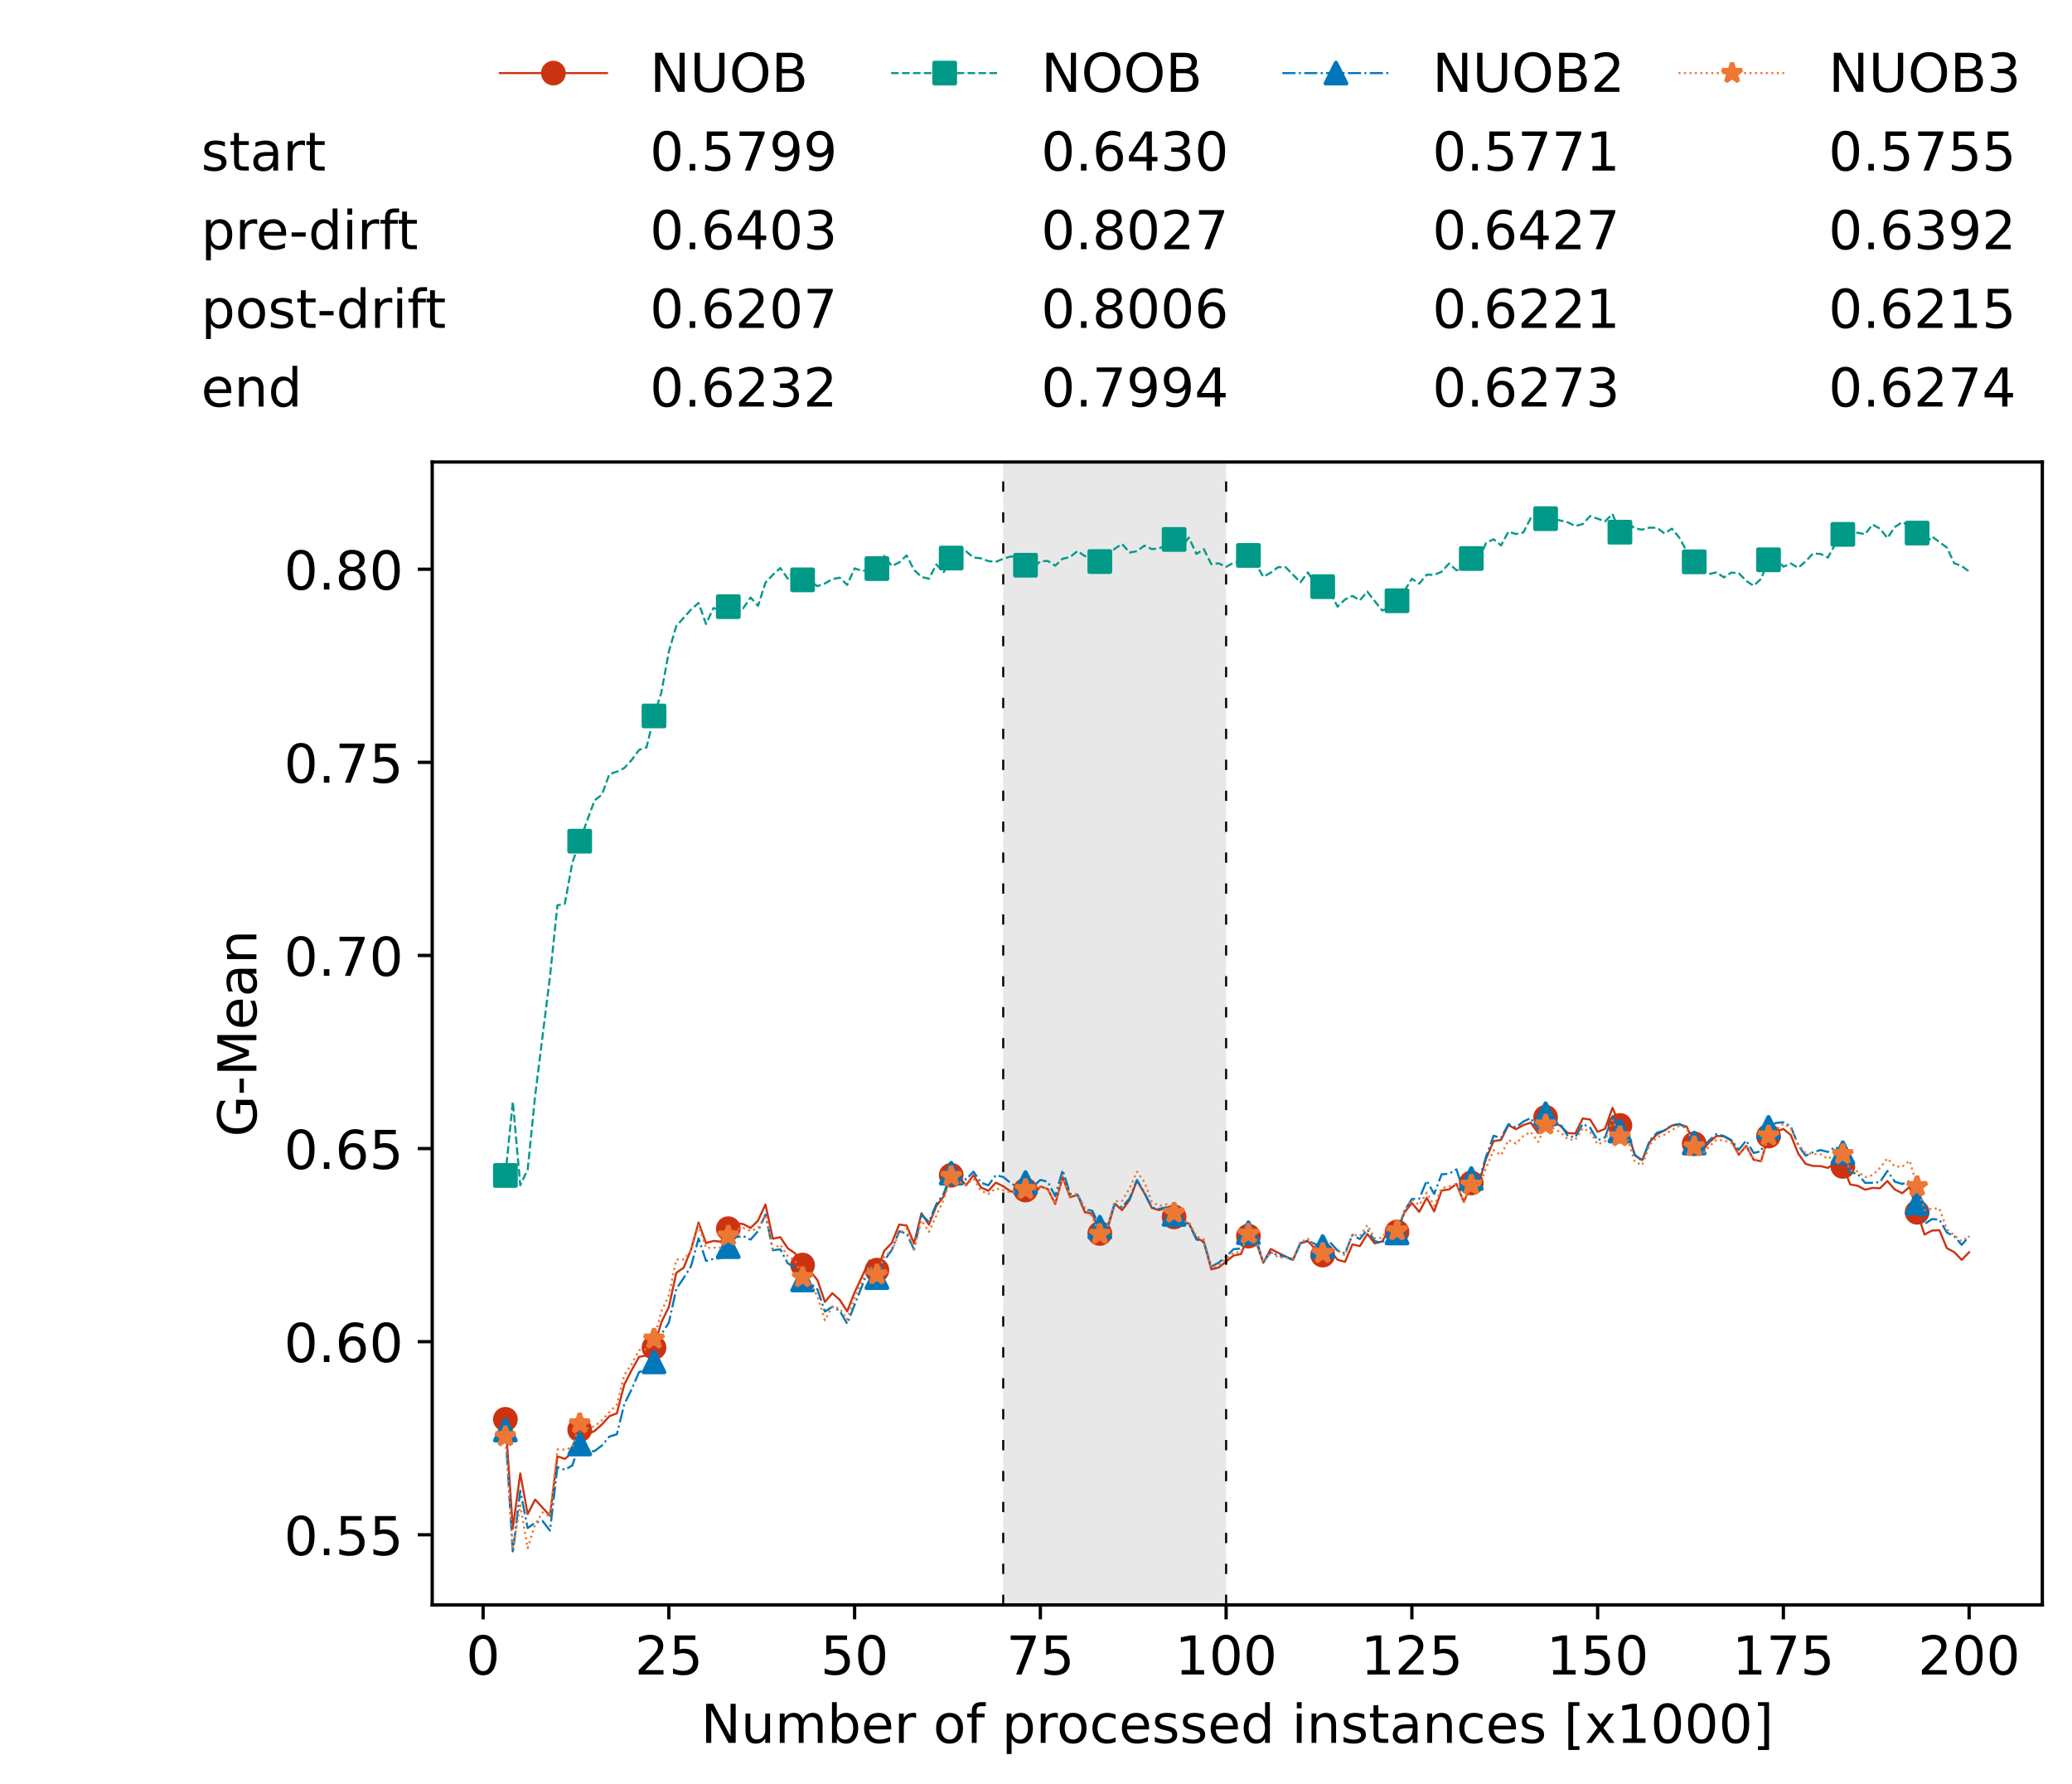 <?xml version="1.0" encoding="utf-8" standalone="no"?>
<!DOCTYPE svg PUBLIC "-//W3C//DTD SVG 1.1//EN"
  "http://www.w3.org/Graphics/SVG/1.1/DTD/svg11.dtd">
<!-- Created with matplotlib (https://matplotlib.org/) -->
<svg height="432.615pt" version="1.1" viewBox="0 0 502.65 432.615" width="502.65pt" xmlns="http://www.w3.org/2000/svg" xmlns:xlink="http://www.w3.org/1999/xlink">
 <defs>
  <style type="text/css">*{stroke-linecap:butt;stroke-linejoin:round;}</style>
 </defs>
 <g id="figure_1">
  <g id="patch_1">
   <path d="M 0 432.615 
L 502.65 432.615 
L 502.65 0 
L 0 0 
z
" style="fill:#ffffff;"/>
  </g>
  <g id="axes_1">
   <g id="patch_2">
    <path d="M 104.85 389.252 
L 495.45 389.252 
L 495.45 112.052 
L 104.85 112.052 
z
" style="fill:#ffffff;"/>
   </g>
   <g id="patch_3">
    <path clip-path="url(#p66594fa0ba)" d="M 297.446 389.252 
L 297.446 112.052 
L 243.372 112.052 
L 243.372 389.252 
z
" style="fill:#d3d3d3;opacity:0.5;"/>
   </g>
   <g id="matplotlib.axis_1">
    <g id="xtick_1">
     <g id="line2d_1">
      <defs>
       <path d="M 0 0 
L 0 3.5 
" id="m0f32031075" style="stroke:#000000;stroke-width:0.8;"/>
      </defs>
      <g>
       <use style="stroke:#000000;stroke-width:0.8;" x="117.197" xlink:href="#m0f32031075" y="389.252"/>
      </g>
     </g>
     <g id="text_1">
      <!-- 0 -->
      <g transform="translate(113.061 406.13)scale(0.13 -0.13)">
       <defs>
        <path d="M 31.781 66.406 
Q 24.172 66.406 20.328 58.906 
Q 16.5 51.422 16.5 36.375 
Q 16.5 21.391 20.328 13.891 
Q 24.172 6.391 31.781 6.391 
Q 39.453 6.391 43.281 13.891 
Q 47.125 21.391 47.125 36.375 
Q 47.125 51.422 43.281 58.906 
Q 39.453 66.406 31.781 66.406 
z
M 31.781 74.219 
Q 44.047 74.219 50.516 64.516 
Q 56.984 54.828 56.984 36.375 
Q 56.984 17.969 50.516 8.266 
Q 44.047 -1.422 31.781 -1.422 
Q 19.531 -1.422 13.062 8.266 
Q 6.594 17.969 6.594 36.375 
Q 6.594 54.828 13.062 64.516 
Q 19.531 74.219 31.781 74.219 
z
" id="DejaVuSans-48"/>
       </defs>
       <use xlink:href="#DejaVuSans-48"/>
      </g>
     </g>
    </g>
    <g id="xtick_2">
     <g id="line2d_2">
      <g>
       <use style="stroke:#000000;stroke-width:0.8;" x="162.259" xlink:href="#m0f32031075" y="389.252"/>
      </g>
     </g>
     <g id="text_2">
      <!-- 25 -->
      <g transform="translate(153.988 406.13)scale(0.13 -0.13)">
       <defs>
        <path d="M 19.188 8.297 
L 53.609 8.297 
L 53.609 0 
L 7.328 0 
L 7.328 8.297 
Q 12.938 14.109 22.625 23.891 
Q 32.328 33.688 34.812 36.531 
Q 39.547 41.844 41.422 45.531 
Q 43.312 49.219 43.312 52.781 
Q 43.312 58.594 39.234 62.25 
Q 35.156 65.922 28.609 65.922 
Q 23.969 65.922 18.812 64.312 
Q 13.672 62.703 7.812 59.422 
L 7.812 69.391 
Q 13.766 71.781 18.938 73 
Q 24.125 74.219 28.422 74.219 
Q 39.75 74.219 46.484 68.547 
Q 53.219 62.891 53.219 53.422 
Q 53.219 48.922 51.531 44.891 
Q 49.859 40.875 45.406 35.406 
Q 44.188 33.984 37.641 27.219 
Q 31.109 20.453 19.188 8.297 
z
" id="DejaVuSans-50"/>
        <path d="M 10.797 72.906 
L 49.516 72.906 
L 49.516 64.594 
L 19.828 64.594 
L 19.828 46.734 
Q 21.969 47.469 24.109 47.828 
Q 26.266 48.188 28.422 48.188 
Q 40.625 48.188 47.75 41.5 
Q 54.891 34.812 54.891 23.391 
Q 54.891 11.625 47.562 5.094 
Q 40.234 -1.422 26.906 -1.422 
Q 22.312 -1.422 17.547 -0.641 
Q 12.797 0.141 7.719 1.703 
L 7.719 11.625 
Q 12.109 9.234 16.797 8.062 
Q 21.484 6.891 26.703 6.891 
Q 35.156 6.891 40.078 11.328 
Q 45.016 15.766 45.016 23.391 
Q 45.016 31 40.078 35.438 
Q 35.156 39.891 26.703 39.891 
Q 22.75 39.891 18.812 39.016 
Q 14.891 38.141 10.797 36.281 
z
" id="DejaVuSans-53"/>
       </defs>
       <use xlink:href="#DejaVuSans-50"/>
       <use x="63.623" xlink:href="#DejaVuSans-53"/>
      </g>
     </g>
    </g>
    <g id="xtick_3">
     <g id="line2d_3">
      <g>
       <use style="stroke:#000000;stroke-width:0.8;" x="207.322" xlink:href="#m0f32031075" y="389.252"/>
      </g>
     </g>
     <g id="text_3">
      <!-- 50 -->
      <g transform="translate(199.05 406.13)scale(0.13 -0.13)">
       <use xlink:href="#DejaVuSans-53"/>
       <use x="63.623" xlink:href="#DejaVuSans-48"/>
      </g>
     </g>
    </g>
    <g id="xtick_4">
     <g id="line2d_4">
      <g>
       <use style="stroke:#000000;stroke-width:0.8;" x="252.384" xlink:href="#m0f32031075" y="389.252"/>
      </g>
     </g>
     <g id="text_4">
      <!-- 75 -->
      <g transform="translate(244.113 406.13)scale(0.13 -0.13)">
       <defs>
        <path d="M 8.203 72.906 
L 55.078 72.906 
L 55.078 68.703 
L 28.609 0 
L 18.312 0 
L 43.219 64.594 
L 8.203 64.594 
z
" id="DejaVuSans-55"/>
       </defs>
       <use xlink:href="#DejaVuSans-55"/>
       <use x="63.623" xlink:href="#DejaVuSans-53"/>
      </g>
     </g>
    </g>
    <g id="xtick_5">
     <g id="line2d_5">
      <g>
       <use style="stroke:#000000;stroke-width:0.8;" x="297.446" xlink:href="#m0f32031075" y="389.252"/>
      </g>
     </g>
     <g id="text_5">
      <!-- 100 -->
      <g transform="translate(285.039 406.13)scale(0.13 -0.13)">
       <defs>
        <path d="M 12.406 8.297 
L 28.516 8.297 
L 28.516 63.922 
L 10.984 60.406 
L 10.984 69.391 
L 28.422 72.906 
L 38.281 72.906 
L 38.281 8.297 
L 54.391 8.297 
L 54.391 0 
L 12.406 0 
z
" id="DejaVuSans-49"/>
       </defs>
       <use xlink:href="#DejaVuSans-49"/>
       <use x="63.623" xlink:href="#DejaVuSans-48"/>
       <use x="127.246" xlink:href="#DejaVuSans-48"/>
      </g>
     </g>
    </g>
    <g id="xtick_6">
     <g id="line2d_6">
      <g>
       <use style="stroke:#000000;stroke-width:0.8;" x="342.509" xlink:href="#m0f32031075" y="389.252"/>
      </g>
     </g>
     <g id="text_6">
      <!-- 125 -->
      <g transform="translate(330.102 406.13)scale(0.13 -0.13)">
       <use xlink:href="#DejaVuSans-49"/>
       <use x="63.623" xlink:href="#DejaVuSans-50"/>
       <use x="127.246" xlink:href="#DejaVuSans-53"/>
      </g>
     </g>
    </g>
    <g id="xtick_7">
     <g id="line2d_7">
      <g>
       <use style="stroke:#000000;stroke-width:0.8;" x="387.571" xlink:href="#m0f32031075" y="389.252"/>
      </g>
     </g>
     <g id="text_7">
      <!-- 150 -->
      <g transform="translate(375.164 406.13)scale(0.13 -0.13)">
       <use xlink:href="#DejaVuSans-49"/>
       <use x="63.623" xlink:href="#DejaVuSans-53"/>
       <use x="127.246" xlink:href="#DejaVuSans-48"/>
      </g>
     </g>
    </g>
    <g id="xtick_8">
     <g id="line2d_8">
      <g>
       <use style="stroke:#000000;stroke-width:0.8;" x="432.633" xlink:href="#m0f32031075" y="389.252"/>
      </g>
     </g>
     <g id="text_8">
      <!-- 175 -->
      <g transform="translate(420.226 406.13)scale(0.13 -0.13)">
       <use xlink:href="#DejaVuSans-49"/>
       <use x="63.623" xlink:href="#DejaVuSans-55"/>
       <use x="127.246" xlink:href="#DejaVuSans-53"/>
      </g>
     </g>
    </g>
    <g id="xtick_9">
     <g id="line2d_9">
      <g>
       <use style="stroke:#000000;stroke-width:0.8;" x="477.695" xlink:href="#m0f32031075" y="389.252"/>
      </g>
     </g>
     <g id="text_9">
      <!-- 200 -->
      <g transform="translate(465.289 406.13)scale(0.13 -0.13)">
       <use xlink:href="#DejaVuSans-50"/>
       <use x="63.623" xlink:href="#DejaVuSans-48"/>
       <use x="127.246" xlink:href="#DejaVuSans-48"/>
      </g>
     </g>
    </g>
    <g id="text_10">
     <!-- Number of processed instances [x1000] -->
     <g transform="translate(170.025 422.711)scale(0.13 -0.13)">
      <defs>
       <path d="M 9.812 72.906 
L 23.094 72.906 
L 55.422 11.922 
L 55.422 72.906 
L 64.984 72.906 
L 64.984 0 
L 51.703 0 
L 19.391 60.984 
L 19.391 0 
L 9.812 0 
z
" id="DejaVuSans-78"/>
       <path d="M 8.5 21.578 
L 8.5 54.688 
L 17.484 54.688 
L 17.484 21.922 
Q 17.484 14.156 20.5 10.266 
Q 23.531 6.391 29.594 6.391 
Q 36.859 6.391 41.078 11.031 
Q 45.312 15.672 45.312 23.688 
L 45.312 54.688 
L 54.297 54.688 
L 54.297 0 
L 45.312 0 
L 45.312 8.406 
Q 42.047 3.422 37.719 1 
Q 33.406 -1.422 27.688 -1.422 
Q 18.266 -1.422 13.375 4.438 
Q 8.5 10.297 8.5 21.578 
z
M 31.109 56 
z
" id="DejaVuSans-117"/>
       <path d="M 52 44.188 
Q 55.375 50.25 60.062 53.125 
Q 64.75 56 71.094 56 
Q 79.641 56 84.281 50.016 
Q 88.922 44.047 88.922 33.016 
L 88.922 0 
L 79.891 0 
L 79.891 32.719 
Q 79.891 40.578 77.094 44.375 
Q 74.312 48.188 68.609 48.188 
Q 61.625 48.188 57.562 43.547 
Q 53.516 38.922 53.516 30.906 
L 53.516 0 
L 44.484 0 
L 44.484 32.719 
Q 44.484 40.625 41.703 44.406 
Q 38.922 48.188 33.109 48.188 
Q 26.219 48.188 22.156 43.531 
Q 18.109 38.875 18.109 30.906 
L 18.109 0 
L 9.078 0 
L 9.078 54.688 
L 18.109 54.688 
L 18.109 46.188 
Q 21.188 51.219 25.484 53.609 
Q 29.781 56 35.688 56 
Q 41.656 56 45.828 52.969 
Q 50 49.953 52 44.188 
z
" id="DejaVuSans-109"/>
       <path d="M 48.688 27.297 
Q 48.688 37.203 44.609 42.844 
Q 40.531 48.484 33.406 48.484 
Q 26.266 48.484 22.188 42.844 
Q 18.109 37.203 18.109 27.297 
Q 18.109 17.391 22.188 11.75 
Q 26.266 6.109 33.406 6.109 
Q 40.531 6.109 44.609 11.75 
Q 48.688 17.391 48.688 27.297 
z
M 18.109 46.391 
Q 20.953 51.266 25.266 53.625 
Q 29.594 56 35.594 56 
Q 45.562 56 51.781 48.094 
Q 58.016 40.188 58.016 27.297 
Q 58.016 14.406 51.781 6.484 
Q 45.562 -1.422 35.594 -1.422 
Q 29.594 -1.422 25.266 0.953 
Q 20.953 3.328 18.109 8.203 
L 18.109 0 
L 9.078 0 
L 9.078 75.984 
L 18.109 75.984 
z
" id="DejaVuSans-98"/>
       <path d="M 56.203 29.594 
L 56.203 25.203 
L 14.891 25.203 
Q 15.484 15.922 20.484 11.062 
Q 25.484 6.203 34.422 6.203 
Q 39.594 6.203 44.453 7.469 
Q 49.312 8.734 54.109 11.281 
L 54.109 2.781 
Q 49.266 0.734 44.188 -0.344 
Q 39.109 -1.422 33.891 -1.422 
Q 20.797 -1.422 13.156 6.188 
Q 5.516 13.812 5.516 26.812 
Q 5.516 40.234 12.766 48.109 
Q 20.016 56 32.328 56 
Q 43.359 56 49.781 48.891 
Q 56.203 41.797 56.203 29.594 
z
M 47.219 32.234 
Q 47.125 39.594 43.094 43.984 
Q 39.062 48.391 32.422 48.391 
Q 24.906 48.391 20.391 44.141 
Q 15.875 39.891 15.188 32.172 
z
" id="DejaVuSans-101"/>
       <path d="M 41.109 46.297 
Q 39.594 47.172 37.812 47.578 
Q 36.031 48 33.891 48 
Q 26.266 48 22.188 43.047 
Q 18.109 38.094 18.109 28.812 
L 18.109 0 
L 9.078 0 
L 9.078 54.688 
L 18.109 54.688 
L 18.109 46.188 
Q 20.953 51.172 25.484 53.578 
Q 30.031 56 36.531 56 
Q 37.453 56 38.578 55.875 
Q 39.703 55.766 41.062 55.516 
z
" id="DejaVuSans-114"/>
       <path id="DejaVuSans-32"/>
       <path d="M 30.609 48.391 
Q 23.391 48.391 19.188 42.75 
Q 14.984 37.109 14.984 27.297 
Q 14.984 17.484 19.156 11.844 
Q 23.344 6.203 30.609 6.203 
Q 37.797 6.203 41.984 11.859 
Q 46.188 17.531 46.188 27.297 
Q 46.188 37.016 41.984 42.703 
Q 37.797 48.391 30.609 48.391 
z
M 30.609 56 
Q 42.328 56 49.016 48.375 
Q 55.719 40.766 55.719 27.297 
Q 55.719 13.875 49.016 6.219 
Q 42.328 -1.422 30.609 -1.422 
Q 18.844 -1.422 12.172 6.219 
Q 5.516 13.875 5.516 27.297 
Q 5.516 40.766 12.172 48.375 
Q 18.844 56 30.609 56 
z
" id="DejaVuSans-111"/>
       <path d="M 37.109 75.984 
L 37.109 68.5 
L 28.516 68.5 
Q 23.688 68.5 21.797 66.547 
Q 19.922 64.594 19.922 59.516 
L 19.922 54.688 
L 34.719 54.688 
L 34.719 47.703 
L 19.922 47.703 
L 19.922 0 
L 10.891 0 
L 10.891 47.703 
L 2.297 47.703 
L 2.297 54.688 
L 10.891 54.688 
L 10.891 58.5 
Q 10.891 67.625 15.141 71.797 
Q 19.391 75.984 28.609 75.984 
z
" id="DejaVuSans-102"/>
       <path d="M 18.109 8.203 
L 18.109 -20.797 
L 9.078 -20.797 
L 9.078 54.688 
L 18.109 54.688 
L 18.109 46.391 
Q 20.953 51.266 25.266 53.625 
Q 29.594 56 35.594 56 
Q 45.562 56 51.781 48.094 
Q 58.016 40.188 58.016 27.297 
Q 58.016 14.406 51.781 6.484 
Q 45.562 -1.422 35.594 -1.422 
Q 29.594 -1.422 25.266 0.953 
Q 20.953 3.328 18.109 8.203 
z
M 48.688 27.297 
Q 48.688 37.203 44.609 42.844 
Q 40.531 48.484 33.406 48.484 
Q 26.266 48.484 22.188 42.844 
Q 18.109 37.203 18.109 27.297 
Q 18.109 17.391 22.188 11.75 
Q 26.266 6.109 33.406 6.109 
Q 40.531 6.109 44.609 11.75 
Q 48.688 17.391 48.688 27.297 
z
" id="DejaVuSans-112"/>
       <path d="M 48.781 52.594 
L 48.781 44.188 
Q 44.969 46.297 41.141 47.344 
Q 37.312 48.391 33.406 48.391 
Q 24.656 48.391 19.812 42.844 
Q 14.984 37.312 14.984 27.297 
Q 14.984 17.281 19.812 11.734 
Q 24.656 6.203 33.406 6.203 
Q 37.312 6.203 41.141 7.25 
Q 44.969 8.297 48.781 10.406 
L 48.781 2.094 
Q 45.016 0.344 40.984 -0.531 
Q 36.969 -1.422 32.422 -1.422 
Q 20.062 -1.422 12.781 6.344 
Q 5.516 14.109 5.516 27.297 
Q 5.516 40.672 12.859 48.328 
Q 20.219 56 33.016 56 
Q 37.156 56 41.109 55.141 
Q 45.062 54.297 48.781 52.594 
z
" id="DejaVuSans-99"/>
       <path d="M 44.281 53.078 
L 44.281 44.578 
Q 40.484 46.531 36.375 47.5 
Q 32.281 48.484 27.875 48.484 
Q 21.188 48.484 17.844 46.438 
Q 14.5 44.391 14.5 40.281 
Q 14.5 37.156 16.891 35.375 
Q 19.281 33.594 26.516 31.984 
L 29.594 31.297 
Q 39.156 29.25 43.188 25.516 
Q 47.219 21.781 47.219 15.094 
Q 47.219 7.469 41.188 3.016 
Q 35.156 -1.422 24.609 -1.422 
Q 20.219 -1.422 15.453 -0.562 
Q 10.688 0.297 5.422 2 
L 5.422 11.281 
Q 10.406 8.688 15.234 7.391 
Q 20.062 6.109 24.812 6.109 
Q 31.156 6.109 34.562 8.281 
Q 37.984 10.453 37.984 14.406 
Q 37.984 18.062 35.516 20.016 
Q 33.062 21.969 24.703 23.781 
L 21.578 24.516 
Q 13.234 26.266 9.516 29.906 
Q 5.812 33.547 5.812 39.891 
Q 5.812 47.609 11.281 51.797 
Q 16.75 56 26.812 56 
Q 31.781 56 36.172 55.266 
Q 40.578 54.547 44.281 53.078 
z
" id="DejaVuSans-115"/>
       <path d="M 45.406 46.391 
L 45.406 75.984 
L 54.391 75.984 
L 54.391 0 
L 45.406 0 
L 45.406 8.203 
Q 42.578 3.328 38.25 0.953 
Q 33.938 -1.422 27.875 -1.422 
Q 17.969 -1.422 11.734 6.484 
Q 5.516 14.406 5.516 27.297 
Q 5.516 40.188 11.734 48.094 
Q 17.969 56 27.875 56 
Q 33.938 56 38.25 53.625 
Q 42.578 51.266 45.406 46.391 
z
M 14.797 27.297 
Q 14.797 17.391 18.875 11.75 
Q 22.953 6.109 30.078 6.109 
Q 37.203 6.109 41.297 11.75 
Q 45.406 17.391 45.406 27.297 
Q 45.406 37.203 41.297 42.844 
Q 37.203 48.484 30.078 48.484 
Q 22.953 48.484 18.875 42.844 
Q 14.797 37.203 14.797 27.297 
z
" id="DejaVuSans-100"/>
       <path d="M 9.422 54.688 
L 18.406 54.688 
L 18.406 0 
L 9.422 0 
z
M 9.422 75.984 
L 18.406 75.984 
L 18.406 64.594 
L 9.422 64.594 
z
" id="DejaVuSans-105"/>
       <path d="M 54.891 33.016 
L 54.891 0 
L 45.906 0 
L 45.906 32.719 
Q 45.906 40.484 42.875 44.328 
Q 39.844 48.188 33.797 48.188 
Q 26.516 48.188 22.312 43.547 
Q 18.109 38.922 18.109 30.906 
L 18.109 0 
L 9.078 0 
L 9.078 54.688 
L 18.109 54.688 
L 18.109 46.188 
Q 21.344 51.125 25.703 53.562 
Q 30.078 56 35.797 56 
Q 45.219 56 50.047 50.172 
Q 54.891 44.344 54.891 33.016 
z
" id="DejaVuSans-110"/>
       <path d="M 18.312 70.219 
L 18.312 54.688 
L 36.812 54.688 
L 36.812 47.703 
L 18.312 47.703 
L 18.312 18.016 
Q 18.312 11.328 20.141 9.422 
Q 21.969 7.516 27.594 7.516 
L 36.812 7.516 
L 36.812 0 
L 27.594 0 
Q 17.188 0 13.234 3.875 
Q 9.281 7.766 9.281 18.016 
L 9.281 47.703 
L 2.688 47.703 
L 2.688 54.688 
L 9.281 54.688 
L 9.281 70.219 
z
" id="DejaVuSans-116"/>
       <path d="M 34.281 27.484 
Q 23.391 27.484 19.188 25 
Q 14.984 22.516 14.984 16.5 
Q 14.984 11.719 18.141 8.906 
Q 21.297 6.109 26.703 6.109 
Q 34.188 6.109 38.703 11.406 
Q 43.219 16.703 43.219 25.484 
L 43.219 27.484 
z
M 52.203 31.203 
L 52.203 0 
L 43.219 0 
L 43.219 8.297 
Q 40.141 3.328 35.547 0.953 
Q 30.953 -1.422 24.312 -1.422 
Q 15.922 -1.422 10.953 3.297 
Q 6 8.016 6 15.922 
Q 6 25.141 12.172 29.828 
Q 18.359 34.516 30.609 34.516 
L 43.219 34.516 
L 43.219 35.406 
Q 43.219 41.609 39.141 45 
Q 35.062 48.391 27.688 48.391 
Q 23 48.391 18.547 47.266 
Q 14.109 46.141 10.016 43.891 
L 10.016 52.203 
Q 14.938 54.109 19.578 55.047 
Q 24.219 56 28.609 56 
Q 40.484 56 46.344 49.844 
Q 52.203 43.703 52.203 31.203 
z
" id="DejaVuSans-97"/>
       <path d="M 8.594 75.984 
L 29.297 75.984 
L 29.297 69 
L 17.578 69 
L 17.578 -6.203 
L 29.297 -6.203 
L 29.297 -13.188 
L 8.594 -13.188 
z
" id="DejaVuSans-91"/>
       <path d="M 54.891 54.688 
L 35.109 28.078 
L 55.906 0 
L 45.312 0 
L 29.391 21.484 
L 13.484 0 
L 2.875 0 
L 24.125 28.609 
L 4.688 54.688 
L 15.281 54.688 
L 29.781 35.203 
L 44.281 54.688 
z
" id="DejaVuSans-120"/>
       <path d="M 30.422 75.984 
L 30.422 -13.188 
L 9.719 -13.188 
L 9.719 -6.203 
L 21.391 -6.203 
L 21.391 69 
L 9.719 69 
L 9.719 75.984 
z
" id="DejaVuSans-93"/>
      </defs>
      <use xlink:href="#DejaVuSans-78"/>
      <use x="74.805" xlink:href="#DejaVuSans-117"/>
      <use x="138.184" xlink:href="#DejaVuSans-109"/>
      <use x="235.596" xlink:href="#DejaVuSans-98"/>
      <use x="299.072" xlink:href="#DejaVuSans-101"/>
      <use x="360.596" xlink:href="#DejaVuSans-114"/>
      <use x="401.709" xlink:href="#DejaVuSans-32"/>
      <use x="433.496" xlink:href="#DejaVuSans-111"/>
      <use x="494.678" xlink:href="#DejaVuSans-102"/>
      <use x="529.883" xlink:href="#DejaVuSans-32"/>
      <use x="561.67" xlink:href="#DejaVuSans-112"/>
      <use x="625.146" xlink:href="#DejaVuSans-114"/>
      <use x="664.01" xlink:href="#DejaVuSans-111"/>
      <use x="725.191" xlink:href="#DejaVuSans-99"/>
      <use x="780.172" xlink:href="#DejaVuSans-101"/>
      <use x="841.695" xlink:href="#DejaVuSans-115"/>
      <use x="893.795" xlink:href="#DejaVuSans-115"/>
      <use x="945.895" xlink:href="#DejaVuSans-101"/>
      <use x="1007.418" xlink:href="#DejaVuSans-100"/>
      <use x="1070.895" xlink:href="#DejaVuSans-32"/>
      <use x="1102.682" xlink:href="#DejaVuSans-105"/>
      <use x="1130.465" xlink:href="#DejaVuSans-110"/>
      <use x="1193.844" xlink:href="#DejaVuSans-115"/>
      <use x="1245.943" xlink:href="#DejaVuSans-116"/>
      <use x="1285.152" xlink:href="#DejaVuSans-97"/>
      <use x="1346.432" xlink:href="#DejaVuSans-110"/>
      <use x="1409.811" xlink:href="#DejaVuSans-99"/>
      <use x="1464.791" xlink:href="#DejaVuSans-101"/>
      <use x="1526.314" xlink:href="#DejaVuSans-115"/>
      <use x="1578.414" xlink:href="#DejaVuSans-32"/>
      <use x="1610.201" xlink:href="#DejaVuSans-91"/>
      <use x="1649.215" xlink:href="#DejaVuSans-120"/>
      <use x="1708.395" xlink:href="#DejaVuSans-49"/>
      <use x="1772.018" xlink:href="#DejaVuSans-48"/>
      <use x="1835.641" xlink:href="#DejaVuSans-48"/>
      <use x="1899.264" xlink:href="#DejaVuSans-48"/>
      <use x="1962.887" xlink:href="#DejaVuSans-93"/>
     </g>
    </g>
   </g>
   <g id="matplotlib.axis_2">
    <g id="ytick_1">
     <g id="line2d_10">
      <defs>
       <path d="M 0 0 
L -3.5 0 
" id="m269390bbdb" style="stroke:#000000;stroke-width:0.8;"/>
      </defs>
      <g>
       <use style="stroke:#000000;stroke-width:0.8;" x="104.85" xlink:href="#m269390bbdb" y="372.237"/>
      </g>
     </g>
     <g id="text_11">
      <!-- 0.55 -->
      <g transform="translate(68.905 377.176)scale(0.13 -0.13)">
       <defs>
        <path d="M 10.688 12.406 
L 21 12.406 
L 21 0 
L 10.688 0 
z
" id="DejaVuSans-46"/>
       </defs>
       <use xlink:href="#DejaVuSans-48"/>
       <use x="63.623" xlink:href="#DejaVuSans-46"/>
       <use x="95.41" xlink:href="#DejaVuSans-53"/>
       <use x="159.033" xlink:href="#DejaVuSans-53"/>
      </g>
     </g>
    </g>
    <g id="ytick_2">
     <g id="line2d_11">
      <g>
       <use style="stroke:#000000;stroke-width:0.8;" x="104.85" xlink:href="#m269390bbdb" y="325.401"/>
      </g>
     </g>
     <g id="text_12">
      <!-- 0.60 -->
      <g transform="translate(68.905 330.34)scale(0.13 -0.13)">
       <defs>
        <path d="M 33.016 40.375 
Q 26.375 40.375 22.484 35.828 
Q 18.609 31.297 18.609 23.391 
Q 18.609 15.531 22.484 10.953 
Q 26.375 6.391 33.016 6.391 
Q 39.656 6.391 43.531 10.953 
Q 47.406 15.531 47.406 23.391 
Q 47.406 31.297 43.531 35.828 
Q 39.656 40.375 33.016 40.375 
z
M 52.594 71.297 
L 52.594 62.312 
Q 48.875 64.062 45.094 64.984 
Q 41.312 65.922 37.594 65.922 
Q 27.828 65.922 22.672 59.328 
Q 17.531 52.734 16.797 39.406 
Q 19.672 43.656 24.016 45.922 
Q 28.375 48.188 33.594 48.188 
Q 44.578 48.188 50.953 41.516 
Q 57.328 34.859 57.328 23.391 
Q 57.328 12.156 50.688 5.359 
Q 44.047 -1.422 33.016 -1.422 
Q 20.359 -1.422 13.672 8.266 
Q 6.984 17.969 6.984 36.375 
Q 6.984 53.656 15.188 63.938 
Q 23.391 74.219 37.203 74.219 
Q 40.922 74.219 44.703 73.484 
Q 48.484 72.75 52.594 71.297 
z
" id="DejaVuSans-54"/>
       </defs>
       <use xlink:href="#DejaVuSans-48"/>
       <use x="63.623" xlink:href="#DejaVuSans-46"/>
       <use x="95.41" xlink:href="#DejaVuSans-54"/>
       <use x="159.033" xlink:href="#DejaVuSans-48"/>
      </g>
     </g>
    </g>
    <g id="ytick_3">
     <g id="line2d_12">
      <g>
       <use style="stroke:#000000;stroke-width:0.8;" x="104.85" xlink:href="#m269390bbdb" y="278.566"/>
      </g>
     </g>
     <g id="text_13">
      <!-- 0.65 -->
      <g transform="translate(68.905 283.505)scale(0.13 -0.13)">
       <use xlink:href="#DejaVuSans-48"/>
       <use x="63.623" xlink:href="#DejaVuSans-46"/>
       <use x="95.41" xlink:href="#DejaVuSans-54"/>
       <use x="159.033" xlink:href="#DejaVuSans-53"/>
      </g>
     </g>
    </g>
    <g id="ytick_4">
     <g id="line2d_13">
      <g>
       <use style="stroke:#000000;stroke-width:0.8;" x="104.85" xlink:href="#m269390bbdb" y="231.73"/>
      </g>
     </g>
     <g id="text_14">
      <!-- 0.70 -->
      <g transform="translate(68.905 236.669)scale(0.13 -0.13)">
       <use xlink:href="#DejaVuSans-48"/>
       <use x="63.623" xlink:href="#DejaVuSans-46"/>
       <use x="95.41" xlink:href="#DejaVuSans-55"/>
       <use x="159.033" xlink:href="#DejaVuSans-48"/>
      </g>
     </g>
    </g>
    <g id="ytick_5">
     <g id="line2d_14">
      <g>
       <use style="stroke:#000000;stroke-width:0.8;" x="104.85" xlink:href="#m269390bbdb" y="184.894"/>
      </g>
     </g>
     <g id="text_15">
      <!-- 0.75 -->
      <g transform="translate(68.905 189.833)scale(0.13 -0.13)">
       <use xlink:href="#DejaVuSans-48"/>
       <use x="63.623" xlink:href="#DejaVuSans-46"/>
       <use x="95.41" xlink:href="#DejaVuSans-55"/>
       <use x="159.033" xlink:href="#DejaVuSans-53"/>
      </g>
     </g>
    </g>
    <g id="ytick_6">
     <g id="line2d_15">
      <g>
       <use style="stroke:#000000;stroke-width:0.8;" x="104.85" xlink:href="#m269390bbdb" y="138.058"/>
      </g>
     </g>
     <g id="text_16">
      <!-- 0.80 -->
      <g transform="translate(68.905 142.997)scale(0.13 -0.13)">
       <defs>
        <path d="M 31.781 34.625 
Q 24.75 34.625 20.719 30.859 
Q 16.703 27.094 16.703 20.516 
Q 16.703 13.922 20.719 10.156 
Q 24.75 6.391 31.781 6.391 
Q 38.812 6.391 42.859 10.172 
Q 46.922 13.969 46.922 20.516 
Q 46.922 27.094 42.891 30.859 
Q 38.875 34.625 31.781 34.625 
z
M 21.922 38.812 
Q 15.578 40.375 12.031 44.719 
Q 8.5 49.078 8.5 55.328 
Q 8.5 64.062 14.719 69.141 
Q 20.953 74.219 31.781 74.219 
Q 42.672 74.219 48.875 69.141 
Q 55.078 64.062 55.078 55.328 
Q 55.078 49.078 51.531 44.719 
Q 48 40.375 41.703 38.812 
Q 48.828 37.156 52.797 32.312 
Q 56.781 27.484 56.781 20.516 
Q 56.781 9.906 50.312 4.234 
Q 43.844 -1.422 31.781 -1.422 
Q 19.734 -1.422 13.25 4.234 
Q 6.781 9.906 6.781 20.516 
Q 6.781 27.484 10.781 32.312 
Q 14.797 37.156 21.922 38.812 
z
M 18.312 54.391 
Q 18.312 48.734 21.844 45.562 
Q 25.391 42.391 31.781 42.391 
Q 38.141 42.391 41.719 45.562 
Q 45.312 48.734 45.312 54.391 
Q 45.312 60.062 41.719 63.234 
Q 38.141 66.406 31.781 66.406 
Q 25.391 66.406 21.844 63.234 
Q 18.312 60.062 18.312 54.391 
z
" id="DejaVuSans-56"/>
       </defs>
       <use xlink:href="#DejaVuSans-48"/>
       <use x="63.623" xlink:href="#DejaVuSans-46"/>
       <use x="95.41" xlink:href="#DejaVuSans-56"/>
       <use x="159.033" xlink:href="#DejaVuSans-48"/>
      </g>
     </g>
    </g>
    <g id="text_17">
     <!-- G-Mean -->
     <g transform="translate(62.201 275.744)rotate(-90)scale(0.13 -0.13)">
      <defs>
       <path d="M 59.516 10.406 
L 59.516 29.984 
L 43.406 29.984 
L 43.406 38.094 
L 69.281 38.094 
L 69.281 6.781 
Q 63.578 2.734 56.688 0.656 
Q 49.812 -1.422 42 -1.422 
Q 24.906 -1.422 15.25 8.562 
Q 5.609 18.562 5.609 36.375 
Q 5.609 54.25 15.25 64.234 
Q 24.906 74.219 42 74.219 
Q 49.125 74.219 55.547 72.453 
Q 61.969 70.703 67.391 67.281 
L 67.391 56.781 
Q 61.922 61.422 55.766 63.766 
Q 49.609 66.109 42.828 66.109 
Q 29.438 66.109 22.719 58.641 
Q 16.016 51.172 16.016 36.375 
Q 16.016 21.625 22.719 14.156 
Q 29.438 6.688 42.828 6.688 
Q 48.047 6.688 52.141 7.594 
Q 56.25 8.5 59.516 10.406 
z
" id="DejaVuSans-71"/>
       <path d="M 4.891 31.391 
L 31.203 31.391 
L 31.203 23.391 
L 4.891 23.391 
z
" id="DejaVuSans-45"/>
       <path d="M 9.812 72.906 
L 24.516 72.906 
L 43.109 23.297 
L 61.812 72.906 
L 76.516 72.906 
L 76.516 0 
L 66.891 0 
L 66.891 64.016 
L 48.094 14.016 
L 38.188 14.016 
L 19.391 64.016 
L 19.391 0 
L 9.812 0 
z
" id="DejaVuSans-77"/>
      </defs>
      <use xlink:href="#DejaVuSans-71"/>
      <use x="77.49" xlink:href="#DejaVuSans-45"/>
      <use x="113.574" xlink:href="#DejaVuSans-77"/>
      <use x="199.854" xlink:href="#DejaVuSans-101"/>
      <use x="261.377" xlink:href="#DejaVuSans-97"/>
      <use x="322.656" xlink:href="#DejaVuSans-110"/>
     </g>
    </g>
   </g>
   <g id="line2d_16"/>
   <g id="line2d_17"/>
   <g id="line2d_18"/>
   <g id="line2d_19"/>
   <g id="line2d_20"/>
   <g id="line2d_21">
    <path clip-path="url(#p66594fa0ba)" d="M 122.605 344.227 
L 124.407 370.727 
L 126.21 357.357 
L 128.012 367.218 
L 129.815 363.699 
L 133.419 367.627 
L 135.222 353.211 
L 137.024 353.831 
L 138.827 352.279 
L 140.629 346.783 
L 142.432 347.915 
L 144.234 347.06 
L 146.037 345.477 
L 147.839 343.461 
L 149.642 342.793 
L 151.444 335.8 
L 153.247 332.271 
L 155.049 329.071 
L 156.852 328.761 
L 158.654 326.842 
L 160.457 320.653 
L 162.259 317.008 
L 164.062 308.711 
L 165.864 307.45 
L 167.667 302.979 
L 169.469 296.503 
L 171.272 301.498 
L 173.074 300.966 
L 174.877 301.152 
L 176.679 298.001 
L 178.482 296.661 
L 180.284 296.881 
L 182.087 297.816 
L 183.889 296.058 
L 185.692 292.127 
L 187.494 300.439 
L 189.297 300.063 
L 191.099 302.741 
L 192.902 303.991 
L 194.704 306.812 
L 196.507 308.213 
L 198.309 310.471 
L 200.112 315.756 
L 201.914 313.648 
L 203.717 315.257 
L 205.519 318.049 
L 207.322 313.451 
L 210.927 305.729 
L 212.729 308.058 
L 214.532 303.342 
L 216.334 301.466 
L 218.137 297.001 
L 219.939 297.22 
L 221.742 301.564 
L 223.544 294.25 
L 225.347 297.029 
L 227.149 292.501 
L 228.952 290.101 
L 230.754 285.037 
L 232.557 285.284 
L 234.359 287.496 
L 236.162 284.995 
L 237.964 287.992 
L 239.767 288.808 
L 241.569 286.834 
L 243.372 287.696 
L 245.174 288.951 
L 246.976 289.306 
L 248.779 288.629 
L 250.581 289.933 
L 252.384 287.741 
L 254.186 288.378 
L 255.989 292.003 
L 257.791 285.471 
L 259.594 290.371 
L 261.396 289.793 
L 263.199 294.027 
L 265.001 294.327 
L 266.804 299.161 
L 268.606 298.36 
L 270.409 291.936 
L 272.211 293.494 
L 274.014 291.041 
L 275.816 286.34 
L 277.619 289.377 
L 279.421 292.963 
L 281.224 293.506 
L 283.026 292.88 
L 284.829 295.144 
L 286.631 296.447 
L 288.434 296.736 
L 290.236 300.287 
L 292.039 301.129 
L 293.841 307.857 
L 295.644 307.414 
L 299.249 304.516 
L 301.051 304.153 
L 302.854 299.801 
L 304.656 301.022 
L 306.459 306.284 
L 308.261 302.927 
L 311.866 304.731 
L 313.669 305.553 
L 315.471 301.537 
L 317.274 301.011 
L 319.076 302.931 
L 320.879 304.403 
L 322.681 303.288 
L 324.484 305.528 
L 326.286 306.047 
L 328.089 301.796 
L 329.891 302.234 
L 331.694 299.274 
L 333.496 301.582 
L 335.299 301.085 
L 337.101 298.172 
L 338.904 298.806 
L 340.706 294.074 
L 342.509 291.772 
L 344.311 293.909 
L 346.114 290.528 
L 347.916 293.81 
L 349.719 288.752 
L 351.521 288.477 
L 353.324 287.138 
L 355.126 291.542 
L 356.928 286.918 
L 358.731 287.098 
L 360.533 280.948 
L 362.336 276.755 
L 364.138 276.472 
L 365.941 272.877 
L 367.743 273.876 
L 369.546 272.89 
L 371.348 272.274 
L 373.151 274.816 
L 374.953 270.981 
L 378.558 273.08 
L 380.361 274.814 
L 382.163 274.914 
L 383.966 271.262 
L 385.768 271.532 
L 387.571 274.504 
L 389.373 273.782 
L 391.176 268.674 
L 392.978 272.954 
L 394.781 273.955 
L 396.583 280.189 
L 398.386 281.373 
L 400.188 276.954 
L 401.991 275.091 
L 403.793 274.178 
L 405.596 272.981 
L 407.398 272.658 
L 409.201 273.273 
L 411.003 277.404 
L 412.806 279.183 
L 414.608 277.091 
L 416.411 275.497 
L 418.213 275.609 
L 420.016 276.644 
L 421.818 280.07 
L 423.621 277.912 
L 425.423 281.292 
L 427.226 281.634 
L 429.028 275.535 
L 430.831 274.459 
L 432.633 273.805 
L 434.436 275.274 
L 436.238 279.778 
L 438.041 282.292 
L 439.843 282.788 
L 441.646 282.818 
L 443.448 283.262 
L 445.251 281.938 
L 447.053 282.898 
L 448.856 287.258 
L 450.658 287.585 
L 452.461 288.546 
L 454.263 288.111 
L 456.066 288.191 
L 457.868 286.433 
L 459.671 288.499 
L 461.473 289.385 
L 463.276 287.842 
L 465.078 294.019 
L 466.881 299.424 
L 468.683 298.453 
L 470.485 298.365 
L 472.288 302.715 
L 474.09 303.686 
L 475.893 305.564 
L 477.695 303.704 
L 477.695 303.704 
" style="fill:none;stroke:#cc3311;stroke-linecap:square;stroke-width:0.5;"/>
    <defs>
     <path d="M 0 2.5 
C 0.663 2.5 1.299 2.237 1.768 1.768 
C 2.237 1.299 2.5 0.663 2.5 0 
C 2.5 -0.663 2.237 -1.299 1.768 -1.768 
C 1.299 -2.237 0.663 -2.5 0 -2.5 
C -0.663 -2.5 -1.299 -2.237 -1.768 -1.768 
C -2.237 -1.299 -2.5 -0.663 -2.5 0 
C -2.5 0.663 -2.237 1.299 -1.768 1.768 
C -1.299 2.237 -0.663 2.5 0 2.5 
z
" id="m3d91b417b9" style="stroke:#cc3311;"/>
    </defs>
    <g clip-path="url(#p66594fa0ba)">
     <use style="fill:#cc3311;stroke:#cc3311;" x="122.605" xlink:href="#m3d91b417b9" y="344.227"/>
     <use style="fill:#cc3311;stroke:#cc3311;" x="140.629" xlink:href="#m3d91b417b9" y="346.783"/>
     <use style="fill:#cc3311;stroke:#cc3311;" x="158.654" xlink:href="#m3d91b417b9" y="326.842"/>
     <use style="fill:#cc3311;stroke:#cc3311;" x="176.679" xlink:href="#m3d91b417b9" y="298.001"/>
     <use style="fill:#cc3311;stroke:#cc3311;" x="194.704" xlink:href="#m3d91b417b9" y="306.812"/>
     <use style="fill:#cc3311;stroke:#cc3311;" x="212.729" xlink:href="#m3d91b417b9" y="308.058"/>
     <use style="fill:#cc3311;stroke:#cc3311;" x="230.754" xlink:href="#m3d91b417b9" y="285.037"/>
     <use style="fill:#cc3311;stroke:#cc3311;" x="248.779" xlink:href="#m3d91b417b9" y="288.629"/>
     <use style="fill:#cc3311;stroke:#cc3311;" x="266.804" xlink:href="#m3d91b417b9" y="299.161"/>
     <use style="fill:#cc3311;stroke:#cc3311;" x="284.829" xlink:href="#m3d91b417b9" y="295.144"/>
     <use style="fill:#cc3311;stroke:#cc3311;" x="302.854" xlink:href="#m3d91b417b9" y="299.801"/>
     <use style="fill:#cc3311;stroke:#cc3311;" x="320.879" xlink:href="#m3d91b417b9" y="304.403"/>
     <use style="fill:#cc3311;stroke:#cc3311;" x="338.904" xlink:href="#m3d91b417b9" y="298.806"/>
     <use style="fill:#cc3311;stroke:#cc3311;" x="356.928" xlink:href="#m3d91b417b9" y="286.918"/>
     <use style="fill:#cc3311;stroke:#cc3311;" x="374.953" xlink:href="#m3d91b417b9" y="270.981"/>
     <use style="fill:#cc3311;stroke:#cc3311;" x="392.978" xlink:href="#m3d91b417b9" y="272.954"/>
     <use style="fill:#cc3311;stroke:#cc3311;" x="411.003" xlink:href="#m3d91b417b9" y="277.404"/>
     <use style="fill:#cc3311;stroke:#cc3311;" x="429.028" xlink:href="#m3d91b417b9" y="275.535"/>
     <use style="fill:#cc3311;stroke:#cc3311;" x="447.053" xlink:href="#m3d91b417b9" y="282.898"/>
     <use style="fill:#cc3311;stroke:#cc3311;" x="465.078" xlink:href="#m3d91b417b9" y="294.019"/>
    </g>
   </g>
   <g id="line2d_22"/>
   <g id="line2d_23"/>
   <g id="line2d_24"/>
   <g id="line2d_25"/>
   <g id="line2d_26">
    <path clip-path="url(#p66594fa0ba)" d="M 122.605 285.092 
L 124.407 267.176 
L 126.21 287.44 
L 128.012 283.647 
L 129.815 265.8 
L 133.419 236.891 
L 135.222 219.587 
L 137.024 219.207 
L 138.827 209.321 
L 140.629 204.012 
L 144.234 194.119 
L 146.037 192.71 
L 147.839 187.72 
L 149.642 187.162 
L 151.444 186.284 
L 153.247 184.307 
L 155.049 181.873 
L 156.852 181.263 
L 158.654 173.642 
L 160.457 167.9 
L 162.259 158.032 
L 164.062 151.826 
L 167.667 147.824 
L 169.469 146.223 
L 171.272 151.342 
L 173.074 147.469 
L 174.877 147.978 
L 176.679 147.136 
L 178.482 147.414 
L 180.284 147.529 
L 182.087 144.898 
L 183.889 146.93 
L 185.692 141.311 
L 187.494 139.409 
L 189.297 137.761 
L 191.099 140.336 
L 192.902 138.062 
L 194.704 140.631 
L 196.507 141.027 
L 198.309 142.157 
L 200.112 141.514 
L 201.914 140.465 
L 203.717 140.106 
L 205.519 141.858 
L 207.322 137.848 
L 209.124 138.456 
L 210.927 138.24 
L 212.729 137.898 
L 214.532 134.809 
L 216.334 137.275 
L 218.137 136.436 
L 219.939 134.7 
L 221.742 138.229 
L 223.544 139.911 
L 225.347 140.376 
L 227.149 136.882 
L 228.952 138.752 
L 230.754 135.345 
L 232.557 134.21 
L 234.359 133.724 
L 236.162 135.198 
L 237.964 135.408 
L 239.767 136.091 
L 241.569 136.258 
L 243.372 135.533 
L 245.174 134.966 
L 246.976 135.106 
L 248.779 137.089 
L 250.581 137.689 
L 252.384 136.154 
L 254.186 136.042 
L 255.989 137.196 
L 257.791 135.52 
L 259.594 135.098 
L 261.396 133.638 
L 263.199 134.911 
L 265.001 134.142 
L 266.804 136.195 
L 268.606 135.135 
L 270.409 133.096 
L 272.211 131.926 
L 274.014 133.993 
L 275.816 133.686 
L 277.619 132.34 
L 279.421 133.173 
L 281.224 133.034 
L 284.829 130.837 
L 286.631 132.611 
L 288.434 130.393 
L 290.236 134.363 
L 292.039 133.178 
L 293.841 136.811 
L 295.644 136.634 
L 297.446 137.484 
L 299.249 136.491 
L 301.051 136.172 
L 302.854 134.709 
L 304.656 136.732 
L 306.459 139.888 
L 308.261 138.901 
L 310.064 137.552 
L 311.866 137.55 
L 315.471 141.223 
L 317.274 138.824 
L 319.076 141.665 
L 320.879 142.283 
L 322.681 143.697 
L 324.484 147.138 
L 326.286 145.395 
L 328.089 144.529 
L 329.891 145.597 
L 331.694 143.485 
L 335.299 148.071 
L 337.101 147.41 
L 338.904 145.704 
L 340.706 143.303 
L 342.509 140.374 
L 344.311 141.544 
L 346.114 139.377 
L 347.916 139.425 
L 349.719 138.675 
L 351.521 136.69 
L 353.324 138.302 
L 355.126 137.907 
L 356.928 135.458 
L 358.731 135.617 
L 360.533 131.651 
L 362.336 130.792 
L 364.138 132.287 
L 365.941 128.926 
L 367.743 129.516 
L 369.546 129.148 
L 371.348 125.638 
L 373.151 125.478 
L 374.953 125.796 
L 376.756 125.803 
L 380.361 126.686 
L 382.163 127.604 
L 383.966 127.087 
L 385.768 125.148 
L 389.373 126.453 
L 391.176 124.652 
L 392.978 129.07 
L 394.781 126.724 
L 396.583 128.143 
L 398.386 128.468 
L 400.188 127.968 
L 401.991 128.021 
L 403.793 129.372 
L 405.596 128.215 
L 407.398 130.408 
L 409.201 133.728 
L 411.003 136.264 
L 412.806 138.408 
L 414.608 139.215 
L 416.411 138.825 
L 418.213 140.04 
L 420.016 138.869 
L 421.818 139.012 
L 423.621 140.882 
L 425.423 142.073 
L 427.226 140.391 
L 429.028 135.771 
L 430.831 135.368 
L 432.633 137.437 
L 434.436 136.665 
L 436.238 137.716 
L 438.041 136.14 
L 439.843 134.245 
L 441.646 134.356 
L 443.448 135.219 
L 445.251 131.896 
L 447.053 129.608 
L 448.856 128.879 
L 452.461 129.564 
L 454.263 127.207 
L 456.066 128.234 
L 457.868 130.49 
L 459.671 127.83 
L 461.473 126.645 
L 463.276 127.585 
L 465.078 129.288 
L 466.881 132.276 
L 468.683 130.12 
L 472.288 132.807 
L 474.09 136.612 
L 475.893 137.273 
L 477.695 138.619 
L 477.695 138.619 
" style="fill:none;stroke:#009988;stroke-dasharray:1.85,0.8;stroke-dashoffset:0;stroke-width:0.5;"/>
    <defs>
     <path d="M -2.5 2.5 
L 2.5 2.5 
L 2.5 -2.5 
L -2.5 -2.5 
z
" id="m6ad4baf474" style="stroke:#009988;stroke-linejoin:miter;"/>
    </defs>
    <g clip-path="url(#p66594fa0ba)">
     <use style="fill:#009988;stroke:#009988;stroke-linejoin:miter;" x="122.605" xlink:href="#m6ad4baf474" y="285.092"/>
     <use style="fill:#009988;stroke:#009988;stroke-linejoin:miter;" x="140.629" xlink:href="#m6ad4baf474" y="204.012"/>
     <use style="fill:#009988;stroke:#009988;stroke-linejoin:miter;" x="158.654" xlink:href="#m6ad4baf474" y="173.642"/>
     <use style="fill:#009988;stroke:#009988;stroke-linejoin:miter;" x="176.679" xlink:href="#m6ad4baf474" y="147.136"/>
     <use style="fill:#009988;stroke:#009988;stroke-linejoin:miter;" x="194.704" xlink:href="#m6ad4baf474" y="140.631"/>
     <use style="fill:#009988;stroke:#009988;stroke-linejoin:miter;" x="212.729" xlink:href="#m6ad4baf474" y="137.898"/>
     <use style="fill:#009988;stroke:#009988;stroke-linejoin:miter;" x="230.754" xlink:href="#m6ad4baf474" y="135.345"/>
     <use style="fill:#009988;stroke:#009988;stroke-linejoin:miter;" x="248.779" xlink:href="#m6ad4baf474" y="137.089"/>
     <use style="fill:#009988;stroke:#009988;stroke-linejoin:miter;" x="266.804" xlink:href="#m6ad4baf474" y="136.195"/>
     <use style="fill:#009988;stroke:#009988;stroke-linejoin:miter;" x="284.829" xlink:href="#m6ad4baf474" y="130.837"/>
     <use style="fill:#009988;stroke:#009988;stroke-linejoin:miter;" x="302.854" xlink:href="#m6ad4baf474" y="134.709"/>
     <use style="fill:#009988;stroke:#009988;stroke-linejoin:miter;" x="320.879" xlink:href="#m6ad4baf474" y="142.283"/>
     <use style="fill:#009988;stroke:#009988;stroke-linejoin:miter;" x="338.904" xlink:href="#m6ad4baf474" y="145.704"/>
     <use style="fill:#009988;stroke:#009988;stroke-linejoin:miter;" x="356.928" xlink:href="#m6ad4baf474" y="135.458"/>
     <use style="fill:#009988;stroke:#009988;stroke-linejoin:miter;" x="374.953" xlink:href="#m6ad4baf474" y="125.796"/>
     <use style="fill:#009988;stroke:#009988;stroke-linejoin:miter;" x="392.978" xlink:href="#m6ad4baf474" y="129.07"/>
     <use style="fill:#009988;stroke:#009988;stroke-linejoin:miter;" x="411.003" xlink:href="#m6ad4baf474" y="136.264"/>
     <use style="fill:#009988;stroke:#009988;stroke-linejoin:miter;" x="429.028" xlink:href="#m6ad4baf474" y="135.771"/>
     <use style="fill:#009988;stroke:#009988;stroke-linejoin:miter;" x="447.053" xlink:href="#m6ad4baf474" y="129.608"/>
     <use style="fill:#009988;stroke:#009988;stroke-linejoin:miter;" x="465.078" xlink:href="#m6ad4baf474" y="129.288"/>
    </g>
   </g>
   <g id="line2d_27"/>
   <g id="line2d_28"/>
   <g id="line2d_29"/>
   <g id="line2d_30"/>
   <g id="line2d_31">
    <path clip-path="url(#p66594fa0ba)" d="M 122.605 346.837 
L 124.407 376.652 
L 126.21 361.534 
L 128.012 370.61 
L 129.815 369.3 
L 131.617 368.884 
L 133.419 371.223 
L 135.222 355.802 
L 137.024 356.466 
L 138.827 355.439 
L 140.629 350.22 
L 142.432 352.029 
L 144.234 351.939 
L 146.037 350.566 
L 147.839 348.419 
L 149.642 347.851 
L 151.444 340.582 
L 153.247 336.907 
L 155.049 332.748 
L 156.852 332.311 
L 158.654 330.302 
L 160.457 323.601 
L 162.259 320.78 
L 164.062 312.614 
L 165.864 309.955 
L 167.667 307.043 
L 169.469 300.335 
L 171.272 305.815 
L 173.074 305.334 
L 174.877 305.136 
L 176.679 302.358 
L 178.482 300.069 
L 180.284 299.761 
L 182.087 300.652 
L 183.889 298.587 
L 185.692 294.572 
L 187.494 303.23 
L 189.297 302.994 
L 191.099 306.396 
L 192.902 307.388 
L 194.704 310.437 
L 196.507 311.154 
L 198.309 312.727 
L 200.112 318.107 
L 201.914 316.938 
L 203.717 317.907 
L 205.519 321.048 
L 210.927 307.306 
L 212.729 309.876 
L 214.532 305.715 
L 216.334 303.155 
L 218.137 298.622 
L 219.939 299.172 
L 221.742 303.08 
L 223.544 294.63 
L 225.347 296.319 
L 227.149 292.043 
L 228.952 289.435 
L 230.754 284.546 
L 232.557 284.846 
L 234.359 286.062 
L 236.162 284.15 
L 237.964 286.823 
L 239.767 287.477 
L 241.569 285.023 
L 243.372 285.444 
L 245.174 286.927 
L 246.976 287.988 
L 248.779 286.805 
L 250.581 287.835 
L 252.384 286.171 
L 254.186 286.601 
L 255.989 290.107 
L 257.791 283.785 
L 259.594 289.503 
L 261.396 289.768 
L 263.199 293.297 
L 265.001 293.661 
L 266.804 297.639 
L 268.606 297.553 
L 270.409 292.027 
L 272.211 292.765 
L 274.014 290.659 
L 275.816 286.187 
L 277.619 289.23 
L 279.421 292.862 
L 281.224 293.183 
L 283.026 292.796 
L 284.829 294.539 
L 286.631 295.915 
L 288.434 296.835 
L 290.236 300.598 
L 292.039 301.291 
L 293.841 307.198 
L 295.644 306.245 
L 297.446 304.744 
L 299.249 302.968 
L 301.051 302.812 
L 302.854 298.981 
L 304.656 300.298 
L 306.459 306.04 
L 308.261 303.711 
L 310.064 304.453 
L 311.866 304.778 
L 313.669 305.618 
L 315.471 301.486 
L 317.274 300.839 
L 319.076 301.746 
L 320.879 302.34 
L 322.681 301.312 
L 324.484 303.306 
L 326.286 303.979 
L 328.089 299.478 
L 329.891 300.526 
L 331.694 298.2 
L 333.496 300.996 
L 335.299 301.507 
L 337.101 298.407 
L 338.904 299.039 
L 340.706 293.63 
L 342.509 290.792 
L 344.311 290.71 
L 346.114 286.355 
L 347.916 289.572 
L 349.719 284.825 
L 351.521 284.673 
L 353.324 283.607 
L 355.126 289.154 
L 356.928 285.842 
L 358.731 286.388 
L 360.533 280.472 
L 362.336 275.455 
L 364.138 276.003 
L 365.941 272.636 
L 367.743 273.446 
L 369.546 272.024 
L 371.348 271.155 
L 373.151 274.038 
L 374.953 270.117 
L 376.756 271.76 
L 378.558 272.682 
L 380.361 275.559 
L 382.163 275.812 
L 383.966 272.573 
L 385.768 273.539 
L 387.571 276.564 
L 389.373 275.86 
L 391.176 270.749 
L 392.978 274.324 
L 394.781 274.89 
L 396.583 280.038 
L 398.386 281.608 
L 400.188 276.675 
L 401.991 274.726 
L 403.793 274.161 
L 405.596 272.946 
L 407.398 272.607 
L 409.201 273.548 
L 411.003 277.237 
L 412.806 278.568 
L 414.608 276.628 
L 416.411 275.035 
L 418.213 275.53 
L 420.016 276.511 
L 421.818 278.863 
L 423.621 276.618 
L 425.423 279.639 
L 427.226 279.212 
L 429.028 273.427 
L 430.831 272.351 
L 432.633 272.179 
L 434.436 273.207 
L 436.238 277.764 
L 438.041 280.297 
L 439.843 279.454 
L 441.646 278.928 
L 443.448 279.39 
L 445.251 278.128 
L 447.053 279.577 
L 448.856 284.349 
L 450.658 284.676 
L 452.461 286.89 
L 454.263 286.862 
L 456.066 286.701 
L 457.868 283.992 
L 459.671 286.604 
L 461.473 287.163 
L 463.276 286.424 
L 466.881 296.882 
L 468.683 295.671 
L 470.485 295.776 
L 472.288 298.925 
L 474.09 299.854 
L 475.893 301.922 
L 477.695 299.871 
L 477.695 299.871 
" style="fill:none;stroke:#0077bb;stroke-dasharray:3.2,0.8,0.5,0.8;stroke-dashoffset:0;stroke-width:0.5;"/>
    <defs>
     <path d="M 0 -2.5 
L -2.5 2.5 
L 2.5 2.5 
z
" id="meb5626f177" style="stroke:#0077bb;stroke-linejoin:miter;"/>
    </defs>
    <g clip-path="url(#p66594fa0ba)">
     <use style="fill:#0077bb;stroke:#0077bb;stroke-linejoin:miter;" x="122.605" xlink:href="#meb5626f177" y="346.837"/>
     <use style="fill:#0077bb;stroke:#0077bb;stroke-linejoin:miter;" x="140.629" xlink:href="#meb5626f177" y="350.22"/>
     <use style="fill:#0077bb;stroke:#0077bb;stroke-linejoin:miter;" x="158.654" xlink:href="#meb5626f177" y="330.302"/>
     <use style="fill:#0077bb;stroke:#0077bb;stroke-linejoin:miter;" x="176.679" xlink:href="#meb5626f177" y="302.358"/>
     <use style="fill:#0077bb;stroke:#0077bb;stroke-linejoin:miter;" x="194.704" xlink:href="#meb5626f177" y="310.437"/>
     <use style="fill:#0077bb;stroke:#0077bb;stroke-linejoin:miter;" x="212.729" xlink:href="#meb5626f177" y="309.876"/>
     <use style="fill:#0077bb;stroke:#0077bb;stroke-linejoin:miter;" x="230.754" xlink:href="#meb5626f177" y="284.546"/>
     <use style="fill:#0077bb;stroke:#0077bb;stroke-linejoin:miter;" x="248.779" xlink:href="#meb5626f177" y="286.805"/>
     <use style="fill:#0077bb;stroke:#0077bb;stroke-linejoin:miter;" x="266.804" xlink:href="#meb5626f177" y="297.639"/>
     <use style="fill:#0077bb;stroke:#0077bb;stroke-linejoin:miter;" x="284.829" xlink:href="#meb5626f177" y="294.539"/>
     <use style="fill:#0077bb;stroke:#0077bb;stroke-linejoin:miter;" x="302.854" xlink:href="#meb5626f177" y="298.981"/>
     <use style="fill:#0077bb;stroke:#0077bb;stroke-linejoin:miter;" x="320.879" xlink:href="#meb5626f177" y="302.34"/>
     <use style="fill:#0077bb;stroke:#0077bb;stroke-linejoin:miter;" x="338.904" xlink:href="#meb5626f177" y="299.039"/>
     <use style="fill:#0077bb;stroke:#0077bb;stroke-linejoin:miter;" x="356.928" xlink:href="#meb5626f177" y="285.842"/>
     <use style="fill:#0077bb;stroke:#0077bb;stroke-linejoin:miter;" x="374.953" xlink:href="#meb5626f177" y="270.117"/>
     <use style="fill:#0077bb;stroke:#0077bb;stroke-linejoin:miter;" x="392.978" xlink:href="#meb5626f177" y="274.324"/>
     <use style="fill:#0077bb;stroke:#0077bb;stroke-linejoin:miter;" x="411.003" xlink:href="#meb5626f177" y="277.237"/>
     <use style="fill:#0077bb;stroke:#0077bb;stroke-linejoin:miter;" x="429.028" xlink:href="#meb5626f177" y="273.427"/>
     <use style="fill:#0077bb;stroke:#0077bb;stroke-linejoin:miter;" x="447.053" xlink:href="#meb5626f177" y="279.577"/>
     <use style="fill:#0077bb;stroke:#0077bb;stroke-linejoin:miter;" x="465.078" xlink:href="#meb5626f177" y="291.781"/>
    </g>
   </g>
   <g id="line2d_32"/>
   <g id="line2d_33"/>
   <g id="line2d_34"/>
   <g id="line2d_35"/>
   <g id="line2d_36">
    <path clip-path="url(#p66594fa0ba)" d="M 122.605 348.372 
L 124.407 375.869 
L 126.21 365.075 
L 128.012 375.469 
L 129.815 369.707 
L 131.617 366.805 
L 133.419 367.836 
L 135.222 351.534 
L 137.024 351.601 
L 138.827 351.017 
L 140.629 345.245 
L 142.432 346.41 
L 144.234 345.913 
L 146.037 344.449 
L 147.839 342.465 
L 149.642 340.674 
L 151.444 333.499 
L 153.247 330.824 
L 155.049 327.441 
L 156.852 327.25 
L 158.654 324.71 
L 160.457 318.056 
L 162.259 314.108 
L 164.062 305.461 
L 165.864 305.452 
L 167.667 303.379 
L 169.469 297.17 
L 171.272 302.648 
L 174.877 302.571 
L 176.679 299.709 
L 178.482 298.248 
L 180.284 297.834 
L 182.087 298.543 
L 183.889 297.928 
L 185.692 294.662 
L 187.494 302.988 
L 189.297 301.856 
L 191.099 304.704 
L 192.902 305.701 
L 194.704 309.796 
L 196.507 311.088 
L 198.309 314.436 
L 200.112 320.205 
L 201.914 316.833 
L 203.717 317.351 
L 205.519 319.994 
L 207.322 314.793 
L 209.124 310.777 
L 210.927 307.05 
L 212.729 309.141 
L 214.532 304.773 
L 216.334 303.375 
L 218.137 299.016 
L 219.939 298.031 
L 221.742 302.922 
L 223.544 295.938 
L 225.347 298.772 
L 228.952 290.904 
L 230.754 285.272 
L 232.557 286.634 
L 234.359 287.289 
L 236.162 285.841 
L 237.964 288.795 
L 239.767 289.578 
L 241.569 288.226 
L 245.174 289.126 
L 246.976 288.906 
L 248.779 288.43 
L 250.581 288.737 
L 252.384 287.742 
L 254.186 288.4 
L 255.989 292.07 
L 257.791 285.215 
L 259.594 290.047 
L 261.396 289.518 
L 263.199 293.084 
L 265.001 295.183 
L 266.804 299.312 
L 268.606 297.628 
L 270.409 291.351 
L 272.211 291.245 
L 274.014 288.248 
L 275.816 284.177 
L 277.619 286.68 
L 279.421 291.491 
L 281.224 292.46 
L 283.026 292.072 
L 286.631 296.209 
L 288.434 296.354 
L 290.236 299.835 
L 292.039 300.576 
L 293.841 307.378 
L 295.644 306.792 
L 299.249 303.858 
L 301.051 303.561 
L 302.854 299.256 
L 304.656 300.528 
L 306.459 306.184 
L 308.261 303.636 
L 310.064 304.976 
L 313.669 305.178 
L 315.471 301.294 
L 317.274 300.382 
L 319.076 302.562 
L 320.879 303.94 
L 322.681 302.981 
L 324.484 303.354 
L 326.286 304.466 
L 328.089 299.31 
L 329.891 299.824 
L 331.694 297.111 
L 333.496 300.3 
L 335.299 300.229 
L 337.101 297.41 
L 338.904 298.463 
L 340.706 293.695 
L 342.509 290.946 
L 344.311 292.275 
L 346.114 289.227 
L 347.916 292.478 
L 349.719 288.184 
L 351.521 287.783 
L 353.324 287.121 
L 355.126 291.451 
L 356.928 287.387 
L 358.731 287.967 
L 360.533 283.231 
L 362.336 278.958 
L 364.138 280.171 
L 365.941 276.502 
L 367.743 277.364 
L 369.546 275.533 
L 371.348 274.509 
L 373.151 276.956 
L 374.953 272.768 
L 376.756 273.605 
L 378.558 274.628 
L 380.361 276.346 
L 382.163 276.482 
L 383.966 273.613 
L 385.768 274.544 
L 387.571 277.569 
L 389.373 276.829 
L 391.176 271.679 
L 392.978 275.627 
L 394.781 276.158 
L 396.583 281.762 
L 398.386 282.573 
L 400.188 277.67 
L 401.991 275.79 
L 403.793 275.208 
L 405.596 274.061 
L 407.398 273.051 
L 409.201 273.633 
L 411.003 278.064 
L 412.806 280.118 
L 414.608 278.076 
L 416.411 276.466 
L 418.213 276.596 
L 420.016 277.207 
L 421.818 279.959 
L 423.621 277.731 
L 425.423 281.176 
L 427.226 281.502 
L 429.028 275.437 
L 430.831 274.075 
L 432.633 272.495 
L 434.436 273.636 
L 436.238 277.534 
L 438.041 279.688 
L 439.843 279.869 
L 441.646 279.916 
L 443.448 281.1 
L 445.251 279.879 
L 447.053 279.944 
L 448.856 283.794 
L 450.658 284.121 
L 452.461 285.462 
L 454.263 285.028 
L 456.066 283.245 
L 457.868 280.944 
L 459.671 282.914 
L 461.473 282.985 
L 463.276 281.492 
L 465.078 287.729 
L 466.881 293.446 
L 468.683 293.157 
L 470.485 293.083 
L 472.288 298.134 
L 475.893 301.035 
L 477.695 299.752 
L 477.695 299.752 
" style="fill:none;stroke:#ee7733;stroke-dasharray:0.5,0.825;stroke-dashoffset:0;stroke-width:0.5;"/>
    <defs>
     <path d="M 0 -2.5 
L -0.561 -0.773 
L -2.378 -0.773 
L -0.908 0.295 
L -1.469 2.023 
L -0 0.955 
L 1.469 2.023 
L 0.908 0.295 
L 2.378 -0.773 
L 0.561 -0.773 
z
" id="m411c1504b8" style="stroke:#ee7733;stroke-linejoin:bevel;"/>
    </defs>
    <g clip-path="url(#p66594fa0ba)">
     <use style="fill:#ee7733;stroke:#ee7733;stroke-linejoin:bevel;" x="122.605" xlink:href="#m411c1504b8" y="348.372"/>
     <use style="fill:#ee7733;stroke:#ee7733;stroke-linejoin:bevel;" x="140.629" xlink:href="#m411c1504b8" y="345.245"/>
     <use style="fill:#ee7733;stroke:#ee7733;stroke-linejoin:bevel;" x="158.654" xlink:href="#m411c1504b8" y="324.71"/>
     <use style="fill:#ee7733;stroke:#ee7733;stroke-linejoin:bevel;" x="176.679" xlink:href="#m411c1504b8" y="299.709"/>
     <use style="fill:#ee7733;stroke:#ee7733;stroke-linejoin:bevel;" x="194.704" xlink:href="#m411c1504b8" y="309.796"/>
     <use style="fill:#ee7733;stroke:#ee7733;stroke-linejoin:bevel;" x="212.729" xlink:href="#m411c1504b8" y="309.141"/>
     <use style="fill:#ee7733;stroke:#ee7733;stroke-linejoin:bevel;" x="230.754" xlink:href="#m411c1504b8" y="285.272"/>
     <use style="fill:#ee7733;stroke:#ee7733;stroke-linejoin:bevel;" x="248.779" xlink:href="#m411c1504b8" y="288.43"/>
     <use style="fill:#ee7733;stroke:#ee7733;stroke-linejoin:bevel;" x="266.804" xlink:href="#m411c1504b8" y="299.312"/>
     <use style="fill:#ee7733;stroke:#ee7733;stroke-linejoin:bevel;" x="284.829" xlink:href="#m411c1504b8" y="294.148"/>
     <use style="fill:#ee7733;stroke:#ee7733;stroke-linejoin:bevel;" x="302.854" xlink:href="#m411c1504b8" y="299.256"/>
     <use style="fill:#ee7733;stroke:#ee7733;stroke-linejoin:bevel;" x="320.879" xlink:href="#m411c1504b8" y="303.94"/>
     <use style="fill:#ee7733;stroke:#ee7733;stroke-linejoin:bevel;" x="338.904" xlink:href="#m411c1504b8" y="298.463"/>
     <use style="fill:#ee7733;stroke:#ee7733;stroke-linejoin:bevel;" x="356.928" xlink:href="#m411c1504b8" y="287.387"/>
     <use style="fill:#ee7733;stroke:#ee7733;stroke-linejoin:bevel;" x="374.953" xlink:href="#m411c1504b8" y="272.768"/>
     <use style="fill:#ee7733;stroke:#ee7733;stroke-linejoin:bevel;" x="392.978" xlink:href="#m411c1504b8" y="275.627"/>
     <use style="fill:#ee7733;stroke:#ee7733;stroke-linejoin:bevel;" x="411.003" xlink:href="#m411c1504b8" y="278.064"/>
     <use style="fill:#ee7733;stroke:#ee7733;stroke-linejoin:bevel;" x="429.028" xlink:href="#m411c1504b8" y="275.437"/>
     <use style="fill:#ee7733;stroke:#ee7733;stroke-linejoin:bevel;" x="447.053" xlink:href="#m411c1504b8" y="279.944"/>
     <use style="fill:#ee7733;stroke:#ee7733;stroke-linejoin:bevel;" x="465.078" xlink:href="#m411c1504b8" y="287.729"/>
    </g>
   </g>
   <g id="line2d_37"/>
   <g id="line2d_38"/>
   <g id="line2d_39"/>
   <g id="line2d_40"/>
   <g id="line2d_41">
    <path clip-path="url(#p66594fa0ba)" d="M 243.372 389.252 
L 243.372 112.052 
" style="fill:none;stroke:#000000;stroke-dasharray:2.5,5;stroke-dashoffset:0;stroke-width:0.5;"/>
   </g>
   <g id="line2d_42">
    <path clip-path="url(#p66594fa0ba)" d="M 297.446 389.252 
L 297.446 112.052 
" style="fill:none;stroke:#000000;stroke-dasharray:2.5,5;stroke-dashoffset:0;stroke-width:0.5;"/>
   </g>
   <g id="patch_4">
    <path d="M 104.85 389.252 
L 104.85 112.052 
" style="fill:none;stroke:#000000;stroke-linecap:square;stroke-linejoin:miter;stroke-width:0.8;"/>
   </g>
   <g id="patch_5">
    <path d="M 495.45 389.252 
L 495.45 112.052 
" style="fill:none;stroke:#000000;stroke-linecap:square;stroke-linejoin:miter;stroke-width:0.8;"/>
   </g>
   <g id="patch_6">
    <path d="M 104.85 389.252 
L 495.45 389.252 
" style="fill:none;stroke:#000000;stroke-linecap:square;stroke-linejoin:miter;stroke-width:0.8;"/>
   </g>
   <g id="patch_7">
    <path d="M 104.85 112.052 
L 495.45 112.052 
" style="fill:none;stroke:#000000;stroke-linecap:square;stroke-linejoin:miter;stroke-width:0.8;"/>
   </g>
   <g id="legend_1">
    <g id="line2d_43"/>
    <g id="line2d_44"/>
    <g id="text_18">
     <!--   -->
     <g transform="translate(48.8 22.278)scale(0.13 -0.13)">
      <use xlink:href="#DejaVuSans-32"/>
     </g>
    </g>
    <g id="line2d_45"/>
    <g id="line2d_46"/>
    <g id="text_19">
     <!-- start -->
     <g transform="translate(48.8 41.36)scale(0.13 -0.13)">
      <use xlink:href="#DejaVuSans-115"/>
      <use x="52.1" xlink:href="#DejaVuSans-116"/>
      <use x="91.309" xlink:href="#DejaVuSans-97"/>
      <use x="152.588" xlink:href="#DejaVuSans-114"/>
      <use x="193.701" xlink:href="#DejaVuSans-116"/>
     </g>
    </g>
    <g id="line2d_47"/>
    <g id="line2d_48"/>
    <g id="text_20">
     <!-- pre-dirft -->
     <g transform="translate(48.8 60.441)scale(0.13 -0.13)">
      <use xlink:href="#DejaVuSans-112"/>
      <use x="63.477" xlink:href="#DejaVuSans-114"/>
      <use x="102.34" xlink:href="#DejaVuSans-101"/>
      <use x="163.863" xlink:href="#DejaVuSans-45"/>
      <use x="199.947" xlink:href="#DejaVuSans-100"/>
      <use x="263.424" xlink:href="#DejaVuSans-105"/>
      <use x="291.207" xlink:href="#DejaVuSans-114"/>
      <use x="332.32" xlink:href="#DejaVuSans-102"/>
      <use x="365.775" xlink:href="#DejaVuSans-116"/>
     </g>
    </g>
    <g id="line2d_49"/>
    <g id="line2d_50"/>
    <g id="text_21">
     <!-- post-drift -->
     <g transform="translate(48.8 79.523)scale(0.13 -0.13)">
      <use xlink:href="#DejaVuSans-112"/>
      <use x="63.477" xlink:href="#DejaVuSans-111"/>
      <use x="124.658" xlink:href="#DejaVuSans-115"/>
      <use x="176.758" xlink:href="#DejaVuSans-116"/>
      <use x="215.967" xlink:href="#DejaVuSans-45"/>
      <use x="252.051" xlink:href="#DejaVuSans-100"/>
      <use x="315.527" xlink:href="#DejaVuSans-114"/>
      <use x="356.641" xlink:href="#DejaVuSans-105"/>
      <use x="384.424" xlink:href="#DejaVuSans-102"/>
      <use x="417.879" xlink:href="#DejaVuSans-116"/>
     </g>
    </g>
    <g id="line2d_51"/>
    <g id="line2d_52"/>
    <g id="text_22">
     <!-- end -->
     <g transform="translate(48.8 98.604)scale(0.13 -0.13)">
      <use xlink:href="#DejaVuSans-101"/>
      <use x="61.523" xlink:href="#DejaVuSans-110"/>
      <use x="124.902" xlink:href="#DejaVuSans-100"/>
     </g>
    </g>
    <g id="line2d_53">
     <path d="M 121.252 17.728 
L 147.252 17.728 
" style="fill:none;stroke:#cc3311;stroke-linecap:square;stroke-width:0.5;"/>
    </g>
    <g id="line2d_54">
     <g>
      <use style="fill:#cc3311;stroke:#cc3311;" x="134.252" xlink:href="#m3d91b417b9" y="17.728"/>
     </g>
    </g>
    <g id="text_23">
     <!-- NUOB -->
     <g transform="translate(157.652 22.278)scale(0.13 -0.13)">
      <defs>
       <path d="M 8.688 72.906 
L 18.609 72.906 
L 18.609 28.609 
Q 18.609 16.891 22.844 11.734 
Q 27.094 6.594 36.625 6.594 
Q 46.094 6.594 50.344 11.734 
Q 54.594 16.891 54.594 28.609 
L 54.594 72.906 
L 64.5 72.906 
L 64.5 27.391 
Q 64.5 13.141 57.438 5.859 
Q 50.391 -1.422 36.625 -1.422 
Q 22.797 -1.422 15.734 5.859 
Q 8.688 13.141 8.688 27.391 
z
" id="DejaVuSans-85"/>
       <path d="M 39.406 66.219 
Q 28.656 66.219 22.328 58.203 
Q 16.016 50.203 16.016 36.375 
Q 16.016 22.609 22.328 14.594 
Q 28.656 6.594 39.406 6.594 
Q 50.141 6.594 56.422 14.594 
Q 62.703 22.609 62.703 36.375 
Q 62.703 50.203 56.422 58.203 
Q 50.141 66.219 39.406 66.219 
z
M 39.406 74.219 
Q 54.734 74.219 63.906 63.938 
Q 73.094 53.656 73.094 36.375 
Q 73.094 19.141 63.906 8.859 
Q 54.734 -1.422 39.406 -1.422 
Q 24.031 -1.422 14.812 8.828 
Q 5.609 19.094 5.609 36.375 
Q 5.609 53.656 14.812 63.938 
Q 24.031 74.219 39.406 74.219 
z
" id="DejaVuSans-79"/>
       <path d="M 19.672 34.812 
L 19.672 8.109 
L 35.5 8.109 
Q 43.453 8.109 47.281 11.406 
Q 51.125 14.703 51.125 21.484 
Q 51.125 28.328 47.281 31.562 
Q 43.453 34.812 35.5 34.812 
z
M 19.672 64.797 
L 19.672 42.828 
L 34.281 42.828 
Q 41.5 42.828 45.031 45.531 
Q 48.578 48.25 48.578 53.812 
Q 48.578 59.328 45.031 62.062 
Q 41.5 64.797 34.281 64.797 
z
M 9.812 72.906 
L 35.016 72.906 
Q 46.297 72.906 52.391 68.219 
Q 58.5 63.531 58.5 54.891 
Q 58.5 48.188 55.375 44.234 
Q 52.25 40.281 46.188 39.312 
Q 53.469 37.75 57.5 32.781 
Q 61.531 27.828 61.531 20.406 
Q 61.531 10.641 54.891 5.312 
Q 48.25 0 35.984 0 
L 9.812 0 
z
" id="DejaVuSans-66"/>
      </defs>
      <use xlink:href="#DejaVuSans-78"/>
      <use x="74.805" xlink:href="#DejaVuSans-85"/>
      <use x="147.998" xlink:href="#DejaVuSans-79"/>
      <use x="226.709" xlink:href="#DejaVuSans-66"/>
     </g>
    </g>
    <g id="line2d_55"/>
    <g id="line2d_56"/>
    <g id="text_24">
     <!-- 0.5799 -->
     <g transform="translate(157.652 41.36)scale(0.13 -0.13)">
      <defs>
       <path d="M 10.984 1.516 
L 10.984 10.5 
Q 14.703 8.734 18.5 7.812 
Q 22.312 6.891 25.984 6.891 
Q 35.75 6.891 40.891 13.453 
Q 46.047 20.016 46.781 33.406 
Q 43.953 29.203 39.594 26.953 
Q 35.25 24.703 29.984 24.703 
Q 19.047 24.703 12.672 31.312 
Q 6.297 37.938 6.297 49.422 
Q 6.297 60.641 12.938 67.422 
Q 19.578 74.219 30.609 74.219 
Q 43.266 74.219 49.922 64.516 
Q 56.594 54.828 56.594 36.375 
Q 56.594 19.141 48.406 8.859 
Q 40.234 -1.422 26.422 -1.422 
Q 22.703 -1.422 18.891 -0.688 
Q 15.094 0.047 10.984 1.516 
z
M 30.609 32.422 
Q 37.25 32.422 41.125 36.953 
Q 45.016 41.5 45.016 49.422 
Q 45.016 57.281 41.125 61.844 
Q 37.25 66.406 30.609 66.406 
Q 23.969 66.406 20.094 61.844 
Q 16.219 57.281 16.219 49.422 
Q 16.219 41.5 20.094 36.953 
Q 23.969 32.422 30.609 32.422 
z
" id="DejaVuSans-57"/>
      </defs>
      <use xlink:href="#DejaVuSans-48"/>
      <use x="63.623" xlink:href="#DejaVuSans-46"/>
      <use x="95.41" xlink:href="#DejaVuSans-53"/>
      <use x="159.033" xlink:href="#DejaVuSans-55"/>
      <use x="222.656" xlink:href="#DejaVuSans-57"/>
      <use x="286.279" xlink:href="#DejaVuSans-57"/>
     </g>
    </g>
    <g id="line2d_57"/>
    <g id="line2d_58"/>
    <g id="text_25">
     <!-- 0.6403 -->
     <g transform="translate(157.652 60.441)scale(0.13 -0.13)">
      <defs>
       <path d="M 37.797 64.312 
L 12.891 25.391 
L 37.797 25.391 
z
M 35.203 72.906 
L 47.609 72.906 
L 47.609 25.391 
L 58.016 25.391 
L 58.016 17.188 
L 47.609 17.188 
L 47.609 0 
L 37.797 0 
L 37.797 17.188 
L 4.891 17.188 
L 4.891 26.703 
z
" id="DejaVuSans-52"/>
       <path d="M 40.578 39.312 
Q 47.656 37.797 51.625 33 
Q 55.609 28.219 55.609 21.188 
Q 55.609 10.406 48.188 4.484 
Q 40.766 -1.422 27.094 -1.422 
Q 22.516 -1.422 17.656 -0.516 
Q 12.797 0.391 7.625 2.203 
L 7.625 11.719 
Q 11.719 9.328 16.594 8.109 
Q 21.484 6.891 26.812 6.891 
Q 36.078 6.891 40.938 10.547 
Q 45.797 14.203 45.797 21.188 
Q 45.797 27.641 41.281 31.266 
Q 36.766 34.906 28.719 34.906 
L 20.219 34.906 
L 20.219 43.016 
L 29.109 43.016 
Q 36.375 43.016 40.234 45.922 
Q 44.094 48.828 44.094 54.297 
Q 44.094 59.906 40.109 62.906 
Q 36.141 65.922 28.719 65.922 
Q 24.656 65.922 20.016 65.031 
Q 15.375 64.156 9.812 62.312 
L 9.812 71.094 
Q 15.438 72.656 20.344 73.438 
Q 25.25 74.219 29.594 74.219 
Q 40.828 74.219 47.359 69.109 
Q 53.906 64.016 53.906 55.328 
Q 53.906 49.266 50.438 45.094 
Q 46.969 40.922 40.578 39.312 
z
" id="DejaVuSans-51"/>
      </defs>
      <use xlink:href="#DejaVuSans-48"/>
      <use x="63.623" xlink:href="#DejaVuSans-46"/>
      <use x="95.41" xlink:href="#DejaVuSans-54"/>
      <use x="159.033" xlink:href="#DejaVuSans-52"/>
      <use x="222.656" xlink:href="#DejaVuSans-48"/>
      <use x="286.279" xlink:href="#DejaVuSans-51"/>
     </g>
    </g>
    <g id="line2d_59"/>
    <g id="line2d_60"/>
    <g id="text_26">
     <!-- 0.6207 -->
     <g transform="translate(157.652 79.523)scale(0.13 -0.13)">
      <use xlink:href="#DejaVuSans-48"/>
      <use x="63.623" xlink:href="#DejaVuSans-46"/>
      <use x="95.41" xlink:href="#DejaVuSans-54"/>
      <use x="159.033" xlink:href="#DejaVuSans-50"/>
      <use x="222.656" xlink:href="#DejaVuSans-48"/>
      <use x="286.279" xlink:href="#DejaVuSans-55"/>
     </g>
    </g>
    <g id="line2d_61"/>
    <g id="line2d_62"/>
    <g id="text_27">
     <!-- 0.6232 -->
     <g transform="translate(157.652 98.604)scale(0.13 -0.13)">
      <use xlink:href="#DejaVuSans-48"/>
      <use x="63.623" xlink:href="#DejaVuSans-46"/>
      <use x="95.41" xlink:href="#DejaVuSans-54"/>
      <use x="159.033" xlink:href="#DejaVuSans-50"/>
      <use x="222.656" xlink:href="#DejaVuSans-51"/>
      <use x="286.279" xlink:href="#DejaVuSans-50"/>
     </g>
    </g>
    <g id="line2d_63">
     <path d="M 216.171 17.728 
L 242.171 17.728 
" style="fill:none;stroke:#009988;stroke-dasharray:1.85,0.8;stroke-dashoffset:0;stroke-width:0.5;"/>
    </g>
    <g id="line2d_64">
     <g>
      <use style="fill:#009988;stroke:#009988;stroke-linejoin:miter;" x="229.171" xlink:href="#m6ad4baf474" y="17.728"/>
     </g>
    </g>
    <g id="text_28">
     <!-- NOOB -->
     <g transform="translate(252.571 22.278)scale(0.13 -0.13)">
      <use xlink:href="#DejaVuSans-78"/>
      <use x="74.805" xlink:href="#DejaVuSans-79"/>
      <use x="153.516" xlink:href="#DejaVuSans-79"/>
      <use x="232.227" xlink:href="#DejaVuSans-66"/>
     </g>
    </g>
    <g id="line2d_65"/>
    <g id="line2d_66"/>
    <g id="text_29">
     <!-- 0.6430 -->
     <g transform="translate(252.571 41.36)scale(0.13 -0.13)">
      <use xlink:href="#DejaVuSans-48"/>
      <use x="63.623" xlink:href="#DejaVuSans-46"/>
      <use x="95.41" xlink:href="#DejaVuSans-54"/>
      <use x="159.033" xlink:href="#DejaVuSans-52"/>
      <use x="222.656" xlink:href="#DejaVuSans-51"/>
      <use x="286.279" xlink:href="#DejaVuSans-48"/>
     </g>
    </g>
    <g id="line2d_67"/>
    <g id="line2d_68"/>
    <g id="text_30">
     <!-- 0.8027 -->
     <g transform="translate(252.571 60.441)scale(0.13 -0.13)">
      <use xlink:href="#DejaVuSans-48"/>
      <use x="63.623" xlink:href="#DejaVuSans-46"/>
      <use x="95.41" xlink:href="#DejaVuSans-56"/>
      <use x="159.033" xlink:href="#DejaVuSans-48"/>
      <use x="222.656" xlink:href="#DejaVuSans-50"/>
      <use x="286.279" xlink:href="#DejaVuSans-55"/>
     </g>
    </g>
    <g id="line2d_69"/>
    <g id="line2d_70"/>
    <g id="text_31">
     <!-- 0.8006 -->
     <g transform="translate(252.571 79.523)scale(0.13 -0.13)">
      <use xlink:href="#DejaVuSans-48"/>
      <use x="63.623" xlink:href="#DejaVuSans-46"/>
      <use x="95.41" xlink:href="#DejaVuSans-56"/>
      <use x="159.033" xlink:href="#DejaVuSans-48"/>
      <use x="222.656" xlink:href="#DejaVuSans-48"/>
      <use x="286.279" xlink:href="#DejaVuSans-54"/>
     </g>
    </g>
    <g id="line2d_71"/>
    <g id="line2d_72"/>
    <g id="text_32">
     <!-- 0.7994 -->
     <g transform="translate(252.571 98.604)scale(0.13 -0.13)">
      <use xlink:href="#DejaVuSans-48"/>
      <use x="63.623" xlink:href="#DejaVuSans-46"/>
      <use x="95.41" xlink:href="#DejaVuSans-55"/>
      <use x="159.033" xlink:href="#DejaVuSans-57"/>
      <use x="222.656" xlink:href="#DejaVuSans-57"/>
      <use x="286.279" xlink:href="#DejaVuSans-52"/>
     </g>
    </g>
    <g id="line2d_73">
     <path d="M 311.091 17.728 
L 337.091 17.728 
" style="fill:none;stroke:#0077bb;stroke-dasharray:3.2,0.8,0.5,0.8;stroke-dashoffset:0;stroke-width:0.5;"/>
    </g>
    <g id="line2d_74">
     <g>
      <use style="fill:#0077bb;stroke:#0077bb;stroke-linejoin:miter;" x="324.091" xlink:href="#meb5626f177" y="17.728"/>
     </g>
    </g>
    <g id="text_33">
     <!-- NUOB2 -->
     <g transform="translate(347.491 22.278)scale(0.13 -0.13)">
      <use xlink:href="#DejaVuSans-78"/>
      <use x="74.805" xlink:href="#DejaVuSans-85"/>
      <use x="147.998" xlink:href="#DejaVuSans-79"/>
      <use x="226.709" xlink:href="#DejaVuSans-66"/>
      <use x="295.312" xlink:href="#DejaVuSans-50"/>
     </g>
    </g>
    <g id="line2d_75"/>
    <g id="line2d_76"/>
    <g id="text_34">
     <!-- 0.5771 -->
     <g transform="translate(347.491 41.36)scale(0.13 -0.13)">
      <use xlink:href="#DejaVuSans-48"/>
      <use x="63.623" xlink:href="#DejaVuSans-46"/>
      <use x="95.41" xlink:href="#DejaVuSans-53"/>
      <use x="159.033" xlink:href="#DejaVuSans-55"/>
      <use x="222.656" xlink:href="#DejaVuSans-55"/>
      <use x="286.279" xlink:href="#DejaVuSans-49"/>
     </g>
    </g>
    <g id="line2d_77"/>
    <g id="line2d_78"/>
    <g id="text_35">
     <!-- 0.6427 -->
     <g transform="translate(347.491 60.441)scale(0.13 -0.13)">
      <use xlink:href="#DejaVuSans-48"/>
      <use x="63.623" xlink:href="#DejaVuSans-46"/>
      <use x="95.41" xlink:href="#DejaVuSans-54"/>
      <use x="159.033" xlink:href="#DejaVuSans-52"/>
      <use x="222.656" xlink:href="#DejaVuSans-50"/>
      <use x="286.279" xlink:href="#DejaVuSans-55"/>
     </g>
    </g>
    <g id="line2d_79"/>
    <g id="line2d_80"/>
    <g id="text_36">
     <!-- 0.6221 -->
     <g transform="translate(347.491 79.523)scale(0.13 -0.13)">
      <use xlink:href="#DejaVuSans-48"/>
      <use x="63.623" xlink:href="#DejaVuSans-46"/>
      <use x="95.41" xlink:href="#DejaVuSans-54"/>
      <use x="159.033" xlink:href="#DejaVuSans-50"/>
      <use x="222.656" xlink:href="#DejaVuSans-50"/>
      <use x="286.279" xlink:href="#DejaVuSans-49"/>
     </g>
    </g>
    <g id="line2d_81"/>
    <g id="line2d_82"/>
    <g id="text_37">
     <!-- 0.6273 -->
     <g transform="translate(347.491 98.604)scale(0.13 -0.13)">
      <use xlink:href="#DejaVuSans-48"/>
      <use x="63.623" xlink:href="#DejaVuSans-46"/>
      <use x="95.41" xlink:href="#DejaVuSans-54"/>
      <use x="159.033" xlink:href="#DejaVuSans-50"/>
      <use x="222.656" xlink:href="#DejaVuSans-55"/>
      <use x="286.279" xlink:href="#DejaVuSans-51"/>
     </g>
    </g>
    <g id="line2d_83">
     <path d="M 407.186 17.728 
L 433.186 17.728 
" style="fill:none;stroke:#ee7733;stroke-dasharray:0.5,0.825;stroke-dashoffset:0;stroke-width:0.5;"/>
    </g>
    <g id="line2d_84">
     <g>
      <use style="fill:#ee7733;stroke:#ee7733;stroke-linejoin:bevel;" x="420.186" xlink:href="#m411c1504b8" y="17.728"/>
     </g>
    </g>
    <g id="text_38">
     <!-- NUOB3 -->
     <g transform="translate(443.586 22.278)scale(0.13 -0.13)">
      <use xlink:href="#DejaVuSans-78"/>
      <use x="74.805" xlink:href="#DejaVuSans-85"/>
      <use x="147.998" xlink:href="#DejaVuSans-79"/>
      <use x="226.709" xlink:href="#DejaVuSans-66"/>
      <use x="295.312" xlink:href="#DejaVuSans-51"/>
     </g>
    </g>
    <g id="line2d_85"/>
    <g id="line2d_86"/>
    <g id="text_39">
     <!-- 0.5755 -->
     <g transform="translate(443.586 41.36)scale(0.13 -0.13)">
      <use xlink:href="#DejaVuSans-48"/>
      <use x="63.623" xlink:href="#DejaVuSans-46"/>
      <use x="95.41" xlink:href="#DejaVuSans-53"/>
      <use x="159.033" xlink:href="#DejaVuSans-55"/>
      <use x="222.656" xlink:href="#DejaVuSans-53"/>
      <use x="286.279" xlink:href="#DejaVuSans-53"/>
     </g>
    </g>
    <g id="line2d_87"/>
    <g id="line2d_88"/>
    <g id="text_40">
     <!-- 0.6392 -->
     <g transform="translate(443.586 60.441)scale(0.13 -0.13)">
      <use xlink:href="#DejaVuSans-48"/>
      <use x="63.623" xlink:href="#DejaVuSans-46"/>
      <use x="95.41" xlink:href="#DejaVuSans-54"/>
      <use x="159.033" xlink:href="#DejaVuSans-51"/>
      <use x="222.656" xlink:href="#DejaVuSans-57"/>
      <use x="286.279" xlink:href="#DejaVuSans-50"/>
     </g>
    </g>
    <g id="line2d_89"/>
    <g id="line2d_90"/>
    <g id="text_41">
     <!-- 0.6215 -->
     <g transform="translate(443.586 79.523)scale(0.13 -0.13)">
      <use xlink:href="#DejaVuSans-48"/>
      <use x="63.623" xlink:href="#DejaVuSans-46"/>
      <use x="95.41" xlink:href="#DejaVuSans-54"/>
      <use x="159.033" xlink:href="#DejaVuSans-50"/>
      <use x="222.656" xlink:href="#DejaVuSans-49"/>
      <use x="286.279" xlink:href="#DejaVuSans-53"/>
     </g>
    </g>
    <g id="line2d_91"/>
    <g id="line2d_92"/>
    <g id="text_42">
     <!-- 0.6274 -->
     <g transform="translate(443.586 98.604)scale(0.13 -0.13)">
      <use xlink:href="#DejaVuSans-48"/>
      <use x="63.623" xlink:href="#DejaVuSans-46"/>
      <use x="95.41" xlink:href="#DejaVuSans-54"/>
      <use x="159.033" xlink:href="#DejaVuSans-50"/>
      <use x="222.656" xlink:href="#DejaVuSans-55"/>
      <use x="286.279" xlink:href="#DejaVuSans-52"/>
     </g>
    </g>
   </g>
  </g>
 </g>
 <defs>
  <clipPath id="p66594fa0ba">
   <rect height="277.2" width="390.6" x="104.85" y="112.052"/>
  </clipPath>
 </defs>
</svg>
